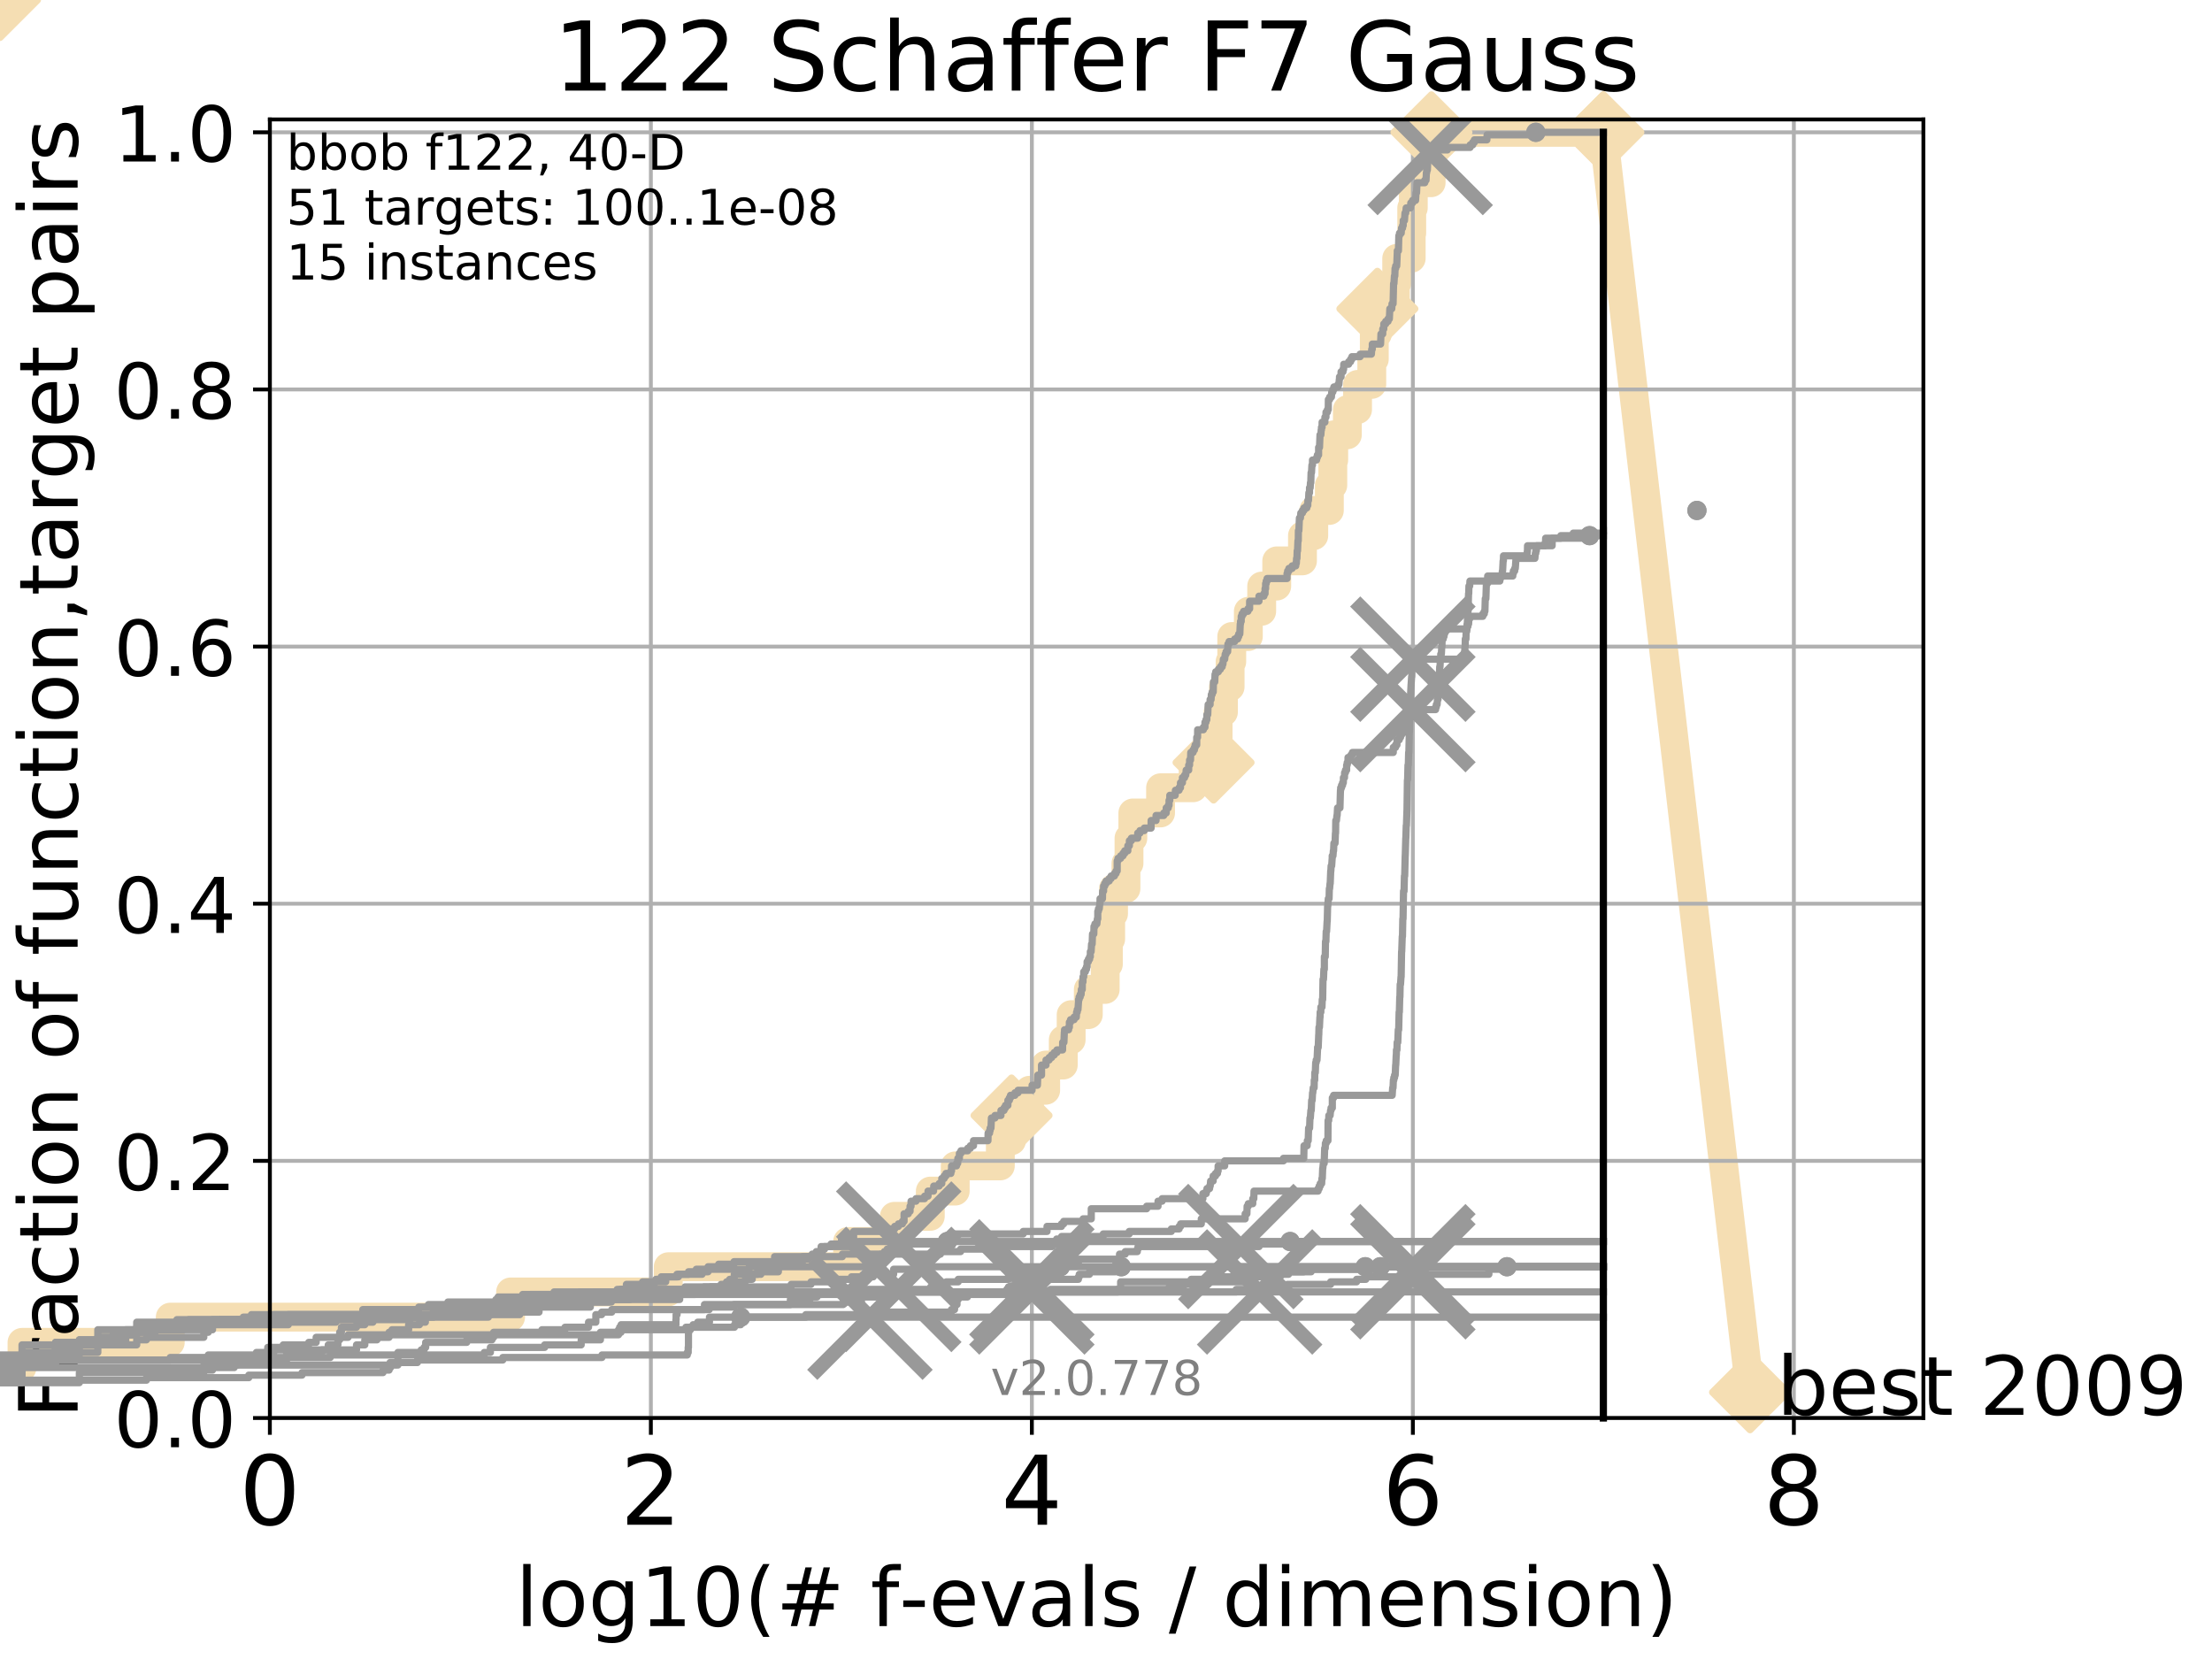 <?xml version="1.0" encoding="utf-8" standalone="no"?>
<!DOCTYPE svg PUBLIC "-//W3C//DTD SVG 1.1//EN"
  "http://www.w3.org/Graphics/SVG/1.1/DTD/svg11.dtd">
<!-- Created with matplotlib (http://matplotlib.org/) -->
<svg height="345pt" version="1.1" viewBox="0 0 460 345" width="460pt" xmlns="http://www.w3.org/2000/svg" xmlns:xlink="http://www.w3.org/1999/xlink">
 <defs>
  <style type="text/css">
*{stroke-linecap:butt;stroke-linejoin:round;}
  </style>
 </defs>
 <g id="figure_1">
  <g id="patch_1">
   <path d="M 0 345.6 
L 460.8 345.6 
L 460.8 0 
L 0 0 
z
" style="fill:#ffffff;"/>
  </g>
  <g id="axes_1">
   <g id="patch_2">
    <path d="M 56.12 294.88 
L 399.984 294.88 
L 399.984 24.84 
L 56.12 24.84 
z
" style="fill:#ffffff;"/>
   </g>
   <g id="line2d_1">
    <path d="M -1 284.395 
L 4.579 284.395 
L 4.579 279.153 
L 35.406 279.153 
L 35.406 273.91 
L 106.18 273.91 
L 106.18 268.668 
L 138.969 268.668 
L 138.969 263.425 
L 176.266 263.425 
L 176.266 258.183 
L 185.987 258.183 
L 185.987 252.94 
L 193.462 252.94 
L 193.462 247.698 
L 198.645 247.698 
L 198.645 242.455 
L 208.028 242.455 
L 208.028 237.213 
L 210.353 237.213 
L 210.353 231.97 
L 214.082 231.97 
L 214.082 226.728 
L 217.457 226.728 
L 217.457 221.485 
L 221.115 221.485 
L 221.115 216.243 
L 222.754 216.243 
L 222.754 211 
L 226.323 211 
L 226.323 205.758 
L 229.834 205.758 
L 229.834 200.515 
L 230.492 200.515 
L 230.492 195.273 
L 230.973 195.273 
L 230.973 190.03 
L 231.564 190.03 
L 231.564 184.788 
L 234.151 184.788 
L 234.151 179.546 
L 234.784 179.546 
L 234.784 174.303 
L 235.583 174.303 
L 235.583 169.061 
L 241.347 169.061 
L 241.347 163.818 
L 248.123 163.818 
L 248.123 158.576 
L 252.365 158.576 
L 252.365 153.333 
L 253.313 153.333 
L 253.313 148.091 
L 254.42 148.091 
L 254.42 142.848 
L 255.808 142.848 
L 255.808 137.606 
L 256.152 137.606 
L 256.152 132.363 
L 259.602 132.363 
L 259.602 127.121 
L 262.378 127.121 
L 262.378 121.878 
L 265.507 121.878 
L 265.507 116.636 
L 270.859 116.636 
L 270.859 111.393 
L 273.206 111.393 
L 273.206 106.151 
L 276.448 106.151 
L 276.448 100.908 
L 277.166 100.908 
L 277.166 95.666 
L 277.357 95.666 
L 277.357 90.423 
L 280.192 90.423 
L 280.192 85.181 
L 282.309 85.181 
L 282.309 79.938 
L 285.272 79.938 
L 285.272 74.696 
L 285.796 74.696 
L 285.796 69.453 
L 286.439 69.453 
L 286.439 64.211 
L 290.177 64.211 
L 290.177 58.969 
L 290.455 58.969 
L 290.455 53.726 
L 293.47 53.726 
L 293.47 48.484 
L 293.58 48.484 
L 293.58 43.241 
L 293.905 43.241 
L 293.905 37.999 
L 297.616 37.999 
L 297.616 32.756 
L 297.677 32.756 
L 297.677 27.514 
L 333.43 27.514 
" style="fill:none;stroke:#f5deb3;stroke-linecap:square;stroke-width:6;"/>
   </g>
   <g id="line2d_2">
    <path d="M 0 0 
" style="fill:none;stroke:#f5deb3;stroke-linecap:square;stroke-width:6;"/>
    <defs>
     <path d="M -0 7.778 
L 7.778 0 
L 0 -7.778 
L -7.778 -0 
z
" id="m3115d0677b" style="stroke:#f5deb3;stroke-linejoin:miter;stroke-width:1.5;"/>
    </defs>
    <g>
     <use style="fill:#f5deb3;stroke:#f5deb3;stroke-linejoin:miter;stroke-width:1.5;" x="0" xlink:href="#m3115d0677b" y="0"/>
    </g>
   </g>
   <g id="line2d_3">
    <path d="M 333.43 27.514 
L 363.934 289.533 
" style="fill:none;stroke:#f5deb3;stroke-linecap:square;stroke-width:6;"/>
    <g>
     <use style="fill:#f5deb3;stroke:#f5deb3;stroke-linejoin:miter;stroke-width:1.5;" x="333.43" xlink:href="#m3115d0677b" y="27.514"/>
     <use style="fill:#f5deb3;stroke:#f5deb3;stroke-linejoin:miter;stroke-width:1.5;" x="363.934" xlink:href="#m3115d0677b" y="289.533"/>
    </g>
   </g>
   <g id="matplotlib.axis_1">
    <g id="xtick_1">
     <g id="line2d_4">
      <path clip-path="url(#p981ceec2ad)" d="M 56.12 294.88 
L 56.12 24.84 
" style="fill:none;stroke:#b0b0b0;stroke-linecap:square;stroke-width:0.8;"/>
     </g>
     <g id="line2d_5">
      <defs>
       <path d="M 0 0 
L 0 3.5 
" id="m95f404510a" style="stroke:#000000;stroke-width:0.8;"/>
      </defs>
      <g>
       <use style="stroke:#000000;stroke-width:0.8;" x="56.12" xlink:href="#m95f404510a" y="294.88"/>
      </g>
     </g>
     <g id="text_1">
      <!-- 0 -->
      <defs>
       <path d="M 31.781 66.406 
Q 24.172 66.406 20.328 58.906 
Q 16.5 51.422 16.5 36.375 
Q 16.5 21.391 20.328 13.891 
Q 24.172 6.391 31.781 6.391 
Q 39.453 6.391 43.281 13.891 
Q 47.125 21.391 47.125 36.375 
Q 47.125 51.422 43.281 58.906 
Q 39.453 66.406 31.781 66.406 
z
M 31.781 74.219 
Q 44.047 74.219 50.516 64.516 
Q 56.984 54.828 56.984 36.375 
Q 56.984 17.969 50.516 8.266 
Q 44.047 -1.422 31.781 -1.422 
Q 19.531 -1.422 13.062 8.266 
Q 6.594 17.969 6.594 36.375 
Q 6.594 54.828 13.062 64.516 
Q 19.531 74.219 31.781 74.219 
z
" id="DejaVuSans-30"/>
      </defs>
      <g transform="translate(49.758 317.077)scale(0.2 -0.2)">
       <use xlink:href="#DejaVuSans-30"/>
      </g>
     </g>
    </g>
    <g id="xtick_2">
     <g id="line2d_6">
      <path clip-path="url(#p981ceec2ad)" d="M 135.351 294.88 
L 135.351 24.84 
" style="fill:none;stroke:#b0b0b0;stroke-linecap:square;stroke-width:0.8;"/>
     </g>
     <g id="line2d_7">
      <g>
       <use style="stroke:#000000;stroke-width:0.8;" x="135.351" xlink:href="#m95f404510a" y="294.88"/>
      </g>
     </g>
     <g id="text_2">
      <!-- 2 -->
      <defs>
       <path d="M 19.188 8.297 
L 53.609 8.297 
L 53.609 0 
L 7.328 0 
L 7.328 8.297 
Q 12.938 14.109 22.625 23.891 
Q 32.328 33.688 34.812 36.531 
Q 39.547 41.844 41.422 45.531 
Q 43.312 49.219 43.312 52.781 
Q 43.312 58.594 39.234 62.25 
Q 35.156 65.922 28.609 65.922 
Q 23.969 65.922 18.812 64.312 
Q 13.672 62.703 7.812 59.422 
L 7.812 69.391 
Q 13.766 71.781 18.938 73 
Q 24.125 74.219 28.422 74.219 
Q 39.75 74.219 46.484 68.547 
Q 53.219 62.891 53.219 53.422 
Q 53.219 48.922 51.531 44.891 
Q 49.859 40.875 45.406 35.406 
Q 44.188 33.984 37.641 27.219 
Q 31.109 20.453 19.188 8.297 
z
" id="DejaVuSans-32"/>
      </defs>
      <g transform="translate(128.989 317.077)scale(0.2 -0.2)">
       <use xlink:href="#DejaVuSans-32"/>
      </g>
     </g>
    </g>
    <g id="xtick_3">
     <g id="line2d_8">
      <path clip-path="url(#p981ceec2ad)" d="M 214.583 294.88 
L 214.583 24.84 
" style="fill:none;stroke:#b0b0b0;stroke-linecap:square;stroke-width:0.8;"/>
     </g>
     <g id="line2d_9">
      <g>
       <use style="stroke:#000000;stroke-width:0.8;" x="214.583" xlink:href="#m95f404510a" y="294.88"/>
      </g>
     </g>
     <g id="text_3">
      <!-- 4 -->
      <defs>
       <path d="M 37.797 64.312 
L 12.891 25.391 
L 37.797 25.391 
z
M 35.203 72.906 
L 47.609 72.906 
L 47.609 25.391 
L 58.016 25.391 
L 58.016 17.188 
L 47.609 17.188 
L 47.609 0 
L 37.797 0 
L 37.797 17.188 
L 4.891 17.188 
L 4.891 26.703 
z
" id="DejaVuSans-34"/>
      </defs>
      <g transform="translate(208.22 317.077)scale(0.2 -0.2)">
       <use xlink:href="#DejaVuSans-34"/>
      </g>
     </g>
    </g>
    <g id="xtick_4">
     <g id="line2d_10">
      <path clip-path="url(#p981ceec2ad)" d="M 293.814 294.88 
L 293.814 24.84 
" style="fill:none;stroke:#b0b0b0;stroke-linecap:square;stroke-width:0.8;"/>
     </g>
     <g id="line2d_11">
      <g>
       <use style="stroke:#000000;stroke-width:0.8;" x="293.814" xlink:href="#m95f404510a" y="294.88"/>
      </g>
     </g>
     <g id="text_4">
      <!-- 6 -->
      <defs>
       <path d="M 33.016 40.375 
Q 26.375 40.375 22.484 35.828 
Q 18.609 31.297 18.609 23.391 
Q 18.609 15.531 22.484 10.953 
Q 26.375 6.391 33.016 6.391 
Q 39.656 6.391 43.531 10.953 
Q 47.406 15.531 47.406 23.391 
Q 47.406 31.297 43.531 35.828 
Q 39.656 40.375 33.016 40.375 
z
M 52.594 71.297 
L 52.594 62.312 
Q 48.875 64.062 45.094 64.984 
Q 41.312 65.922 37.594 65.922 
Q 27.828 65.922 22.672 59.328 
Q 17.531 52.734 16.797 39.406 
Q 19.672 43.656 24.016 45.922 
Q 28.375 48.188 33.594 48.188 
Q 44.578 48.188 50.953 41.516 
Q 57.328 34.859 57.328 23.391 
Q 57.328 12.156 50.688 5.359 
Q 44.047 -1.422 33.016 -1.422 
Q 20.359 -1.422 13.672 8.266 
Q 6.984 17.969 6.984 36.375 
Q 6.984 53.656 15.188 63.938 
Q 23.391 74.219 37.203 74.219 
Q 40.922 74.219 44.703 73.484 
Q 48.484 72.75 52.594 71.297 
z
" id="DejaVuSans-36"/>
      </defs>
      <g transform="translate(287.452 317.077)scale(0.2 -0.2)">
       <use xlink:href="#DejaVuSans-36"/>
      </g>
     </g>
    </g>
    <g id="xtick_5">
     <g id="line2d_12">
      <path clip-path="url(#p981ceec2ad)" d="M 373.045 294.88 
L 373.045 24.84 
" style="fill:none;stroke:#b0b0b0;stroke-linecap:square;stroke-width:0.8;"/>
     </g>
     <g id="line2d_13">
      <g>
       <use style="stroke:#000000;stroke-width:0.8;" x="373.045" xlink:href="#m95f404510a" y="294.88"/>
      </g>
     </g>
     <g id="text_5">
      <!-- 8 -->
      <defs>
       <path d="M 31.781 34.625 
Q 24.75 34.625 20.719 30.859 
Q 16.703 27.094 16.703 20.516 
Q 16.703 13.922 20.719 10.156 
Q 24.75 6.391 31.781 6.391 
Q 38.812 6.391 42.859 10.172 
Q 46.922 13.969 46.922 20.516 
Q 46.922 27.094 42.891 30.859 
Q 38.875 34.625 31.781 34.625 
z
M 21.922 38.812 
Q 15.578 40.375 12.031 44.719 
Q 8.5 49.078 8.5 55.328 
Q 8.5 64.062 14.719 69.141 
Q 20.953 74.219 31.781 74.219 
Q 42.672 74.219 48.875 69.141 
Q 55.078 64.062 55.078 55.328 
Q 55.078 49.078 51.531 44.719 
Q 48 40.375 41.703 38.812 
Q 48.828 37.156 52.797 32.312 
Q 56.781 27.484 56.781 20.516 
Q 56.781 9.906 50.312 4.234 
Q 43.844 -1.422 31.781 -1.422 
Q 19.734 -1.422 13.25 4.234 
Q 6.781 9.906 6.781 20.516 
Q 6.781 27.484 10.781 32.312 
Q 14.797 37.156 21.922 38.812 
z
M 18.312 54.391 
Q 18.312 48.734 21.844 45.562 
Q 25.391 42.391 31.781 42.391 
Q 38.141 42.391 41.719 45.562 
Q 45.312 48.734 45.312 54.391 
Q 45.312 60.062 41.719 63.234 
Q 38.141 66.406 31.781 66.406 
Q 25.391 66.406 21.844 63.234 
Q 18.312 60.062 18.312 54.391 
z
" id="DejaVuSans-38"/>
      </defs>
      <g transform="translate(366.683 317.077)scale(0.2 -0.2)">
       <use xlink:href="#DejaVuSans-38"/>
      </g>
     </g>
    </g>
    <g id="text_6">
     <!-- log10(# f-evals / dimension) -->
     <defs>
      <path d="M 9.422 75.984 
L 18.406 75.984 
L 18.406 0 
L 9.422 0 
z
" id="DejaVuSans-6c"/>
      <path d="M 30.609 48.391 
Q 23.391 48.391 19.188 42.75 
Q 14.984 37.109 14.984 27.297 
Q 14.984 17.484 19.156 11.844 
Q 23.344 6.203 30.609 6.203 
Q 37.797 6.203 41.984 11.859 
Q 46.188 17.531 46.188 27.297 
Q 46.188 37.016 41.984 42.703 
Q 37.797 48.391 30.609 48.391 
z
M 30.609 56 
Q 42.328 56 49.016 48.375 
Q 55.719 40.766 55.719 27.297 
Q 55.719 13.875 49.016 6.219 
Q 42.328 -1.422 30.609 -1.422 
Q 18.844 -1.422 12.172 6.219 
Q 5.516 13.875 5.516 27.297 
Q 5.516 40.766 12.172 48.375 
Q 18.844 56 30.609 56 
z
" id="DejaVuSans-6f"/>
      <path d="M 45.406 27.984 
Q 45.406 37.75 41.375 43.109 
Q 37.359 48.484 30.078 48.484 
Q 22.859 48.484 18.828 43.109 
Q 14.797 37.75 14.797 27.984 
Q 14.797 18.266 18.828 12.891 
Q 22.859 7.516 30.078 7.516 
Q 37.359 7.516 41.375 12.891 
Q 45.406 18.266 45.406 27.984 
z
M 54.391 6.781 
Q 54.391 -7.172 48.188 -13.984 
Q 42 -20.797 29.203 -20.797 
Q 24.469 -20.797 20.266 -20.094 
Q 16.062 -19.391 12.109 -17.922 
L 12.109 -9.188 
Q 16.062 -11.328 19.922 -12.344 
Q 23.781 -13.375 27.781 -13.375 
Q 36.625 -13.375 41.016 -8.766 
Q 45.406 -4.156 45.406 5.172 
L 45.406 9.625 
Q 42.625 4.781 38.281 2.391 
Q 33.938 0 27.875 0 
Q 17.828 0 11.672 7.656 
Q 5.516 15.328 5.516 27.984 
Q 5.516 40.672 11.672 48.328 
Q 17.828 56 27.875 56 
Q 33.938 56 38.281 53.609 
Q 42.625 51.219 45.406 46.391 
L 45.406 54.688 
L 54.391 54.688 
z
" id="DejaVuSans-67"/>
      <path d="M 12.406 8.297 
L 28.516 8.297 
L 28.516 63.922 
L 10.984 60.406 
L 10.984 69.391 
L 28.422 72.906 
L 38.281 72.906 
L 38.281 8.297 
L 54.391 8.297 
L 54.391 0 
L 12.406 0 
z
" id="DejaVuSans-31"/>
      <path d="M 31 75.875 
Q 24.469 64.656 21.281 53.656 
Q 18.109 42.672 18.109 31.391 
Q 18.109 20.125 21.312 9.062 
Q 24.516 -2 31 -13.188 
L 23.188 -13.188 
Q 15.875 -1.703 12.234 9.375 
Q 8.594 20.453 8.594 31.391 
Q 8.594 42.281 12.203 53.312 
Q 15.828 64.359 23.188 75.875 
z
" id="DejaVuSans-28"/>
      <path d="M 51.125 44 
L 36.922 44 
L 32.812 27.688 
L 47.125 27.688 
z
M 43.797 71.781 
L 38.719 51.516 
L 52.984 51.516 
L 58.109 71.781 
L 65.922 71.781 
L 60.891 51.516 
L 76.125 51.516 
L 76.125 44 
L 58.984 44 
L 54.984 27.688 
L 70.516 27.688 
L 70.516 20.219 
L 53.078 20.219 
L 48 0 
L 40.188 0 
L 45.219 20.219 
L 30.906 20.219 
L 25.875 0 
L 18.016 0 
L 23.094 20.219 
L 7.719 20.219 
L 7.719 27.688 
L 24.906 27.688 
L 29 44 
L 13.281 44 
L 13.281 51.516 
L 30.906 51.516 
L 35.891 71.781 
z
" id="DejaVuSans-23"/>
      <path id="DejaVuSans-20"/>
      <path d="M 37.109 75.984 
L 37.109 68.5 
L 28.516 68.5 
Q 23.688 68.5 21.797 66.547 
Q 19.922 64.594 19.922 59.516 
L 19.922 54.688 
L 34.719 54.688 
L 34.719 47.703 
L 19.922 47.703 
L 19.922 0 
L 10.891 0 
L 10.891 47.703 
L 2.297 47.703 
L 2.297 54.688 
L 10.891 54.688 
L 10.891 58.5 
Q 10.891 67.625 15.141 71.797 
Q 19.391 75.984 28.609 75.984 
z
" id="DejaVuSans-66"/>
      <path d="M 4.891 31.391 
L 31.203 31.391 
L 31.203 23.391 
L 4.891 23.391 
z
" id="DejaVuSans-2d"/>
      <path d="M 56.203 29.594 
L 56.203 25.203 
L 14.891 25.203 
Q 15.484 15.922 20.484 11.062 
Q 25.484 6.203 34.422 6.203 
Q 39.594 6.203 44.453 7.469 
Q 49.312 8.734 54.109 11.281 
L 54.109 2.781 
Q 49.266 0.734 44.188 -0.344 
Q 39.109 -1.422 33.891 -1.422 
Q 20.797 -1.422 13.156 6.188 
Q 5.516 13.812 5.516 26.812 
Q 5.516 40.234 12.766 48.109 
Q 20.016 56 32.328 56 
Q 43.359 56 49.781 48.891 
Q 56.203 41.797 56.203 29.594 
z
M 47.219 32.234 
Q 47.125 39.594 43.094 43.984 
Q 39.062 48.391 32.422 48.391 
Q 24.906 48.391 20.391 44.141 
Q 15.875 39.891 15.188 32.172 
z
" id="DejaVuSans-65"/>
      <path d="M 2.984 54.688 
L 12.5 54.688 
L 29.594 8.797 
L 46.688 54.688 
L 56.203 54.688 
L 35.688 0 
L 23.484 0 
z
" id="DejaVuSans-76"/>
      <path d="M 34.281 27.484 
Q 23.391 27.484 19.188 25 
Q 14.984 22.516 14.984 16.5 
Q 14.984 11.719 18.141 8.906 
Q 21.297 6.109 26.703 6.109 
Q 34.188 6.109 38.703 11.406 
Q 43.219 16.703 43.219 25.484 
L 43.219 27.484 
z
M 52.203 31.203 
L 52.203 0 
L 43.219 0 
L 43.219 8.297 
Q 40.141 3.328 35.547 0.953 
Q 30.953 -1.422 24.312 -1.422 
Q 15.922 -1.422 10.953 3.297 
Q 6 8.016 6 15.922 
Q 6 25.141 12.172 29.828 
Q 18.359 34.516 30.609 34.516 
L 43.219 34.516 
L 43.219 35.406 
Q 43.219 41.609 39.141 45 
Q 35.062 48.391 27.688 48.391 
Q 23 48.391 18.547 47.266 
Q 14.109 46.141 10.016 43.891 
L 10.016 52.203 
Q 14.938 54.109 19.578 55.047 
Q 24.219 56 28.609 56 
Q 40.484 56 46.344 49.844 
Q 52.203 43.703 52.203 31.203 
z
" id="DejaVuSans-61"/>
      <path d="M 44.281 53.078 
L 44.281 44.578 
Q 40.484 46.531 36.375 47.5 
Q 32.281 48.484 27.875 48.484 
Q 21.188 48.484 17.844 46.438 
Q 14.5 44.391 14.5 40.281 
Q 14.5 37.156 16.891 35.375 
Q 19.281 33.594 26.516 31.984 
L 29.594 31.297 
Q 39.156 29.25 43.188 25.516 
Q 47.219 21.781 47.219 15.094 
Q 47.219 7.469 41.188 3.016 
Q 35.156 -1.422 24.609 -1.422 
Q 20.219 -1.422 15.453 -0.562 
Q 10.688 0.297 5.422 2 
L 5.422 11.281 
Q 10.406 8.688 15.234 7.391 
Q 20.062 6.109 24.812 6.109 
Q 31.156 6.109 34.562 8.281 
Q 37.984 10.453 37.984 14.406 
Q 37.984 18.062 35.516 20.016 
Q 33.062 21.969 24.703 23.781 
L 21.578 24.516 
Q 13.234 26.266 9.516 29.906 
Q 5.812 33.547 5.812 39.891 
Q 5.812 47.609 11.281 51.797 
Q 16.75 56 26.812 56 
Q 31.781 56 36.172 55.266 
Q 40.578 54.547 44.281 53.078 
z
" id="DejaVuSans-73"/>
      <path d="M 25.391 72.906 
L 33.688 72.906 
L 8.297 -9.281 
L 0 -9.281 
z
" id="DejaVuSans-2f"/>
      <path d="M 45.406 46.391 
L 45.406 75.984 
L 54.391 75.984 
L 54.391 0 
L 45.406 0 
L 45.406 8.203 
Q 42.578 3.328 38.25 0.953 
Q 33.938 -1.422 27.875 -1.422 
Q 17.969 -1.422 11.734 6.484 
Q 5.516 14.406 5.516 27.297 
Q 5.516 40.188 11.734 48.094 
Q 17.969 56 27.875 56 
Q 33.938 56 38.25 53.625 
Q 42.578 51.266 45.406 46.391 
z
M 14.797 27.297 
Q 14.797 17.391 18.875 11.75 
Q 22.953 6.109 30.078 6.109 
Q 37.203 6.109 41.297 11.75 
Q 45.406 17.391 45.406 27.297 
Q 45.406 37.203 41.297 42.844 
Q 37.203 48.484 30.078 48.484 
Q 22.953 48.484 18.875 42.844 
Q 14.797 37.203 14.797 27.297 
z
" id="DejaVuSans-64"/>
      <path d="M 9.422 54.688 
L 18.406 54.688 
L 18.406 0 
L 9.422 0 
z
M 9.422 75.984 
L 18.406 75.984 
L 18.406 64.594 
L 9.422 64.594 
z
" id="DejaVuSans-69"/>
      <path d="M 52 44.188 
Q 55.375 50.25 60.062 53.125 
Q 64.75 56 71.094 56 
Q 79.641 56 84.281 50.016 
Q 88.922 44.047 88.922 33.016 
L 88.922 0 
L 79.891 0 
L 79.891 32.719 
Q 79.891 40.578 77.094 44.375 
Q 74.312 48.188 68.609 48.188 
Q 61.625 48.188 57.562 43.547 
Q 53.516 38.922 53.516 30.906 
L 53.516 0 
L 44.484 0 
L 44.484 32.719 
Q 44.484 40.625 41.703 44.406 
Q 38.922 48.188 33.109 48.188 
Q 26.219 48.188 22.156 43.531 
Q 18.109 38.875 18.109 30.906 
L 18.109 0 
L 9.078 0 
L 9.078 54.688 
L 18.109 54.688 
L 18.109 46.188 
Q 21.188 51.219 25.484 53.609 
Q 29.781 56 35.688 56 
Q 41.656 56 45.828 52.969 
Q 50 49.953 52 44.188 
z
" id="DejaVuSans-6d"/>
      <path d="M 54.891 33.016 
L 54.891 0 
L 45.906 0 
L 45.906 32.719 
Q 45.906 40.484 42.875 44.328 
Q 39.844 48.188 33.797 48.188 
Q 26.516 48.188 22.312 43.547 
Q 18.109 38.922 18.109 30.906 
L 18.109 0 
L 9.078 0 
L 9.078 54.688 
L 18.109 54.688 
L 18.109 46.188 
Q 21.344 51.125 25.703 53.562 
Q 30.078 56 35.797 56 
Q 45.219 56 50.047 50.172 
Q 54.891 44.344 54.891 33.016 
z
" id="DejaVuSans-6e"/>
      <path d="M 8.016 75.875 
L 15.828 75.875 
Q 23.141 64.359 26.781 53.312 
Q 30.422 42.281 30.422 31.391 
Q 30.422 20.453 26.781 9.375 
Q 23.141 -1.703 15.828 -13.188 
L 8.016 -13.188 
Q 14.5 -2 17.703 9.062 
Q 20.906 20.125 20.906 31.391 
Q 20.906 42.672 17.703 53.656 
Q 14.5 64.656 8.016 75.875 
z
" id="DejaVuSans-29"/>
     </defs>
     <g transform="translate(107.211 338.154)scale(0.17 -0.17)">
      <use xlink:href="#DejaVuSans-6c"/>
      <use x="27.783" xlink:href="#DejaVuSans-6f"/>
      <use x="88.965" xlink:href="#DejaVuSans-67"/>
      <use x="152.441" xlink:href="#DejaVuSans-31"/>
      <use x="216.064" xlink:href="#DejaVuSans-30"/>
      <use x="279.688" xlink:href="#DejaVuSans-28"/>
      <use x="318.701" xlink:href="#DejaVuSans-23"/>
      <use x="402.49" xlink:href="#DejaVuSans-20"/>
      <use x="434.277" xlink:href="#DejaVuSans-66"/>
      <use x="469.404" xlink:href="#DejaVuSans-2d"/>
      <use x="505.488" xlink:href="#DejaVuSans-65"/>
      <use x="567.012" xlink:href="#DejaVuSans-76"/>
      <use x="626.191" xlink:href="#DejaVuSans-61"/>
      <use x="687.471" xlink:href="#DejaVuSans-6c"/>
      <use x="715.254" xlink:href="#DejaVuSans-73"/>
      <use x="767.354" xlink:href="#DejaVuSans-20"/>
      <use x="799.141" xlink:href="#DejaVuSans-2f"/>
      <use x="832.832" xlink:href="#DejaVuSans-20"/>
      <use x="864.619" xlink:href="#DejaVuSans-64"/>
      <use x="928.096" xlink:href="#DejaVuSans-69"/>
      <use x="955.879" xlink:href="#DejaVuSans-6d"/>
      <use x="1053.291" xlink:href="#DejaVuSans-65"/>
      <use x="1114.814" xlink:href="#DejaVuSans-6e"/>
      <use x="1178.193" xlink:href="#DejaVuSans-73"/>
      <use x="1230.293" xlink:href="#DejaVuSans-69"/>
      <use x="1258.076" xlink:href="#DejaVuSans-6f"/>
      <use x="1319.258" xlink:href="#DejaVuSans-6e"/>
      <use x="1382.637" xlink:href="#DejaVuSans-29"/>
     </g>
    </g>
   </g>
   <g id="matplotlib.axis_2">
    <g id="ytick_1">
     <g id="line2d_14">
      <path clip-path="url(#p981ceec2ad)" d="M 56.12 294.88 
L 399.984 294.88 
" style="fill:none;stroke:#b0b0b0;stroke-linecap:square;stroke-width:0.8;"/>
     </g>
     <g id="line2d_15">
      <defs>
       <path d="M 0 0 
L -3.5 0 
" id="m9be9d13a72" style="stroke:#000000;stroke-width:0.8;"/>
      </defs>
      <g>
       <use style="stroke:#000000;stroke-width:0.8;" x="56.12" xlink:href="#m9be9d13a72" y="294.88"/>
      </g>
     </g>
     <g id="text_7">
      <!-- 0.0 -->
      <defs>
       <path d="M 10.688 12.406 
L 21 12.406 
L 21 0 
L 10.688 0 
z
" id="DejaVuSans-2e"/>
      </defs>
      <g transform="translate(23.675 300.959)scale(0.16 -0.16)">
       <use xlink:href="#DejaVuSans-30"/>
       <use x="63.623" xlink:href="#DejaVuSans-2e"/>
       <use x="95.41" xlink:href="#DejaVuSans-30"/>
      </g>
     </g>
    </g>
    <g id="ytick_2">
     <g id="line2d_16">
      <path clip-path="url(#p981ceec2ad)" d="M 56.12 241.407 
L 399.984 241.407 
" style="fill:none;stroke:#b0b0b0;stroke-linecap:square;stroke-width:0.8;"/>
     </g>
     <g id="line2d_17">
      <g>
       <use style="stroke:#000000;stroke-width:0.8;" x="56.12" xlink:href="#m9be9d13a72" y="241.407"/>
      </g>
     </g>
     <g id="text_8">
      <!-- 0.2 -->
      <g transform="translate(23.675 247.485)scale(0.16 -0.16)">
       <use xlink:href="#DejaVuSans-30"/>
       <use x="63.623" xlink:href="#DejaVuSans-2e"/>
       <use x="95.41" xlink:href="#DejaVuSans-32"/>
      </g>
     </g>
    </g>
    <g id="ytick_3">
     <g id="line2d_18">
      <path clip-path="url(#p981ceec2ad)" d="M 56.12 187.933 
L 399.984 187.933 
" style="fill:none;stroke:#b0b0b0;stroke-linecap:square;stroke-width:0.8;"/>
     </g>
     <g id="line2d_19">
      <g>
       <use style="stroke:#000000;stroke-width:0.8;" x="56.12" xlink:href="#m9be9d13a72" y="187.933"/>
      </g>
     </g>
     <g id="text_9">
      <!-- 0.4 -->
      <g transform="translate(23.675 194.012)scale(0.16 -0.16)">
       <use xlink:href="#DejaVuSans-30"/>
       <use x="63.623" xlink:href="#DejaVuSans-2e"/>
       <use x="95.41" xlink:href="#DejaVuSans-34"/>
      </g>
     </g>
    </g>
    <g id="ytick_4">
     <g id="line2d_20">
      <path clip-path="url(#p981ceec2ad)" d="M 56.12 134.46 
L 399.984 134.46 
" style="fill:none;stroke:#b0b0b0;stroke-linecap:square;stroke-width:0.8;"/>
     </g>
     <g id="line2d_21">
      <g>
       <use style="stroke:#000000;stroke-width:0.8;" x="56.12" xlink:href="#m9be9d13a72" y="134.46"/>
      </g>
     </g>
     <g id="text_10">
      <!-- 0.6 -->
      <g transform="translate(23.675 140.539)scale(0.16 -0.16)">
       <use xlink:href="#DejaVuSans-30"/>
       <use x="63.623" xlink:href="#DejaVuSans-2e"/>
       <use x="95.41" xlink:href="#DejaVuSans-36"/>
      </g>
     </g>
    </g>
    <g id="ytick_5">
     <g id="line2d_22">
      <path clip-path="url(#p981ceec2ad)" d="M 56.12 80.987 
L 399.984 80.987 
" style="fill:none;stroke:#b0b0b0;stroke-linecap:square;stroke-width:0.8;"/>
     </g>
     <g id="line2d_23">
      <g>
       <use style="stroke:#000000;stroke-width:0.8;" x="56.12" xlink:href="#m9be9d13a72" y="80.987"/>
      </g>
     </g>
     <g id="text_11">
      <!-- 0.8 -->
      <g transform="translate(23.675 87.066)scale(0.16 -0.16)">
       <use xlink:href="#DejaVuSans-30"/>
       <use x="63.623" xlink:href="#DejaVuSans-2e"/>
       <use x="95.41" xlink:href="#DejaVuSans-38"/>
      </g>
     </g>
    </g>
    <g id="ytick_6">
     <g id="line2d_24">
      <path clip-path="url(#p981ceec2ad)" d="M 56.12 27.514 
L 399.984 27.514 
" style="fill:none;stroke:#b0b0b0;stroke-linecap:square;stroke-width:0.8;"/>
     </g>
     <g id="line2d_25">
      <g>
       <use style="stroke:#000000;stroke-width:0.8;" x="56.12" xlink:href="#m9be9d13a72" y="27.514"/>
      </g>
     </g>
     <g id="text_12">
      <!-- 1.0 -->
      <g transform="translate(23.675 33.592)scale(0.16 -0.16)">
       <use xlink:href="#DejaVuSans-31"/>
       <use x="63.623" xlink:href="#DejaVuSans-2e"/>
       <use x="95.41" xlink:href="#DejaVuSans-30"/>
      </g>
     </g>
    </g>
    <g id="text_13">
     <!-- Fraction of function,target pairs -->
     <defs>
      <path d="M 9.812 72.906 
L 51.703 72.906 
L 51.703 64.594 
L 19.672 64.594 
L 19.672 43.109 
L 48.578 43.109 
L 48.578 34.812 
L 19.672 34.812 
L 19.672 0 
L 9.812 0 
z
" id="DejaVuSans-46"/>
      <path d="M 41.109 46.297 
Q 39.594 47.172 37.812 47.578 
Q 36.031 48 33.891 48 
Q 26.266 48 22.188 43.047 
Q 18.109 38.094 18.109 28.812 
L 18.109 0 
L 9.078 0 
L 9.078 54.688 
L 18.109 54.688 
L 18.109 46.188 
Q 20.953 51.172 25.484 53.578 
Q 30.031 56 36.531 56 
Q 37.453 56 38.578 55.875 
Q 39.703 55.766 41.062 55.516 
z
" id="DejaVuSans-72"/>
      <path d="M 48.781 52.594 
L 48.781 44.188 
Q 44.969 46.297 41.141 47.344 
Q 37.312 48.391 33.406 48.391 
Q 24.656 48.391 19.812 42.844 
Q 14.984 37.312 14.984 27.297 
Q 14.984 17.281 19.812 11.734 
Q 24.656 6.203 33.406 6.203 
Q 37.312 6.203 41.141 7.25 
Q 44.969 8.297 48.781 10.406 
L 48.781 2.094 
Q 45.016 0.344 40.984 -0.531 
Q 36.969 -1.422 32.422 -1.422 
Q 20.062 -1.422 12.781 6.344 
Q 5.516 14.109 5.516 27.297 
Q 5.516 40.672 12.859 48.328 
Q 20.219 56 33.016 56 
Q 37.156 56 41.109 55.141 
Q 45.062 54.297 48.781 52.594 
z
" id="DejaVuSans-63"/>
      <path d="M 18.312 70.219 
L 18.312 54.688 
L 36.812 54.688 
L 36.812 47.703 
L 18.312 47.703 
L 18.312 18.016 
Q 18.312 11.328 20.141 9.422 
Q 21.969 7.516 27.594 7.516 
L 36.812 7.516 
L 36.812 0 
L 27.594 0 
Q 17.188 0 13.234 3.875 
Q 9.281 7.766 9.281 18.016 
L 9.281 47.703 
L 2.688 47.703 
L 2.688 54.688 
L 9.281 54.688 
L 9.281 70.219 
z
" id="DejaVuSans-74"/>
      <path d="M 8.5 21.578 
L 8.5 54.688 
L 17.484 54.688 
L 17.484 21.922 
Q 17.484 14.156 20.5 10.266 
Q 23.531 6.391 29.594 6.391 
Q 36.859 6.391 41.078 11.031 
Q 45.312 15.672 45.312 23.688 
L 45.312 54.688 
L 54.297 54.688 
L 54.297 0 
L 45.312 0 
L 45.312 8.406 
Q 42.047 3.422 37.719 1 
Q 33.406 -1.422 27.688 -1.422 
Q 18.266 -1.422 13.375 4.438 
Q 8.5 10.297 8.5 21.578 
z
M 31.109 56 
z
" id="DejaVuSans-75"/>
      <path d="M 11.719 12.406 
L 22.016 12.406 
L 22.016 4 
L 14.016 -11.625 
L 7.719 -11.625 
L 11.719 4 
z
" id="DejaVuSans-2c"/>
      <path d="M 18.109 8.203 
L 18.109 -20.797 
L 9.078 -20.797 
L 9.078 54.688 
L 18.109 54.688 
L 18.109 46.391 
Q 20.953 51.266 25.266 53.625 
Q 29.594 56 35.594 56 
Q 45.562 56 51.781 48.094 
Q 58.016 40.188 58.016 27.297 
Q 58.016 14.406 51.781 6.484 
Q 45.562 -1.422 35.594 -1.422 
Q 29.594 -1.422 25.266 0.953 
Q 20.953 3.328 18.109 8.203 
z
M 48.688 27.297 
Q 48.688 37.203 44.609 42.844 
Q 40.531 48.484 33.406 48.484 
Q 26.266 48.484 22.188 42.844 
Q 18.109 37.203 18.109 27.297 
Q 18.109 17.391 22.188 11.75 
Q 26.266 6.109 33.406 6.109 
Q 40.531 6.109 44.609 11.75 
Q 48.688 17.391 48.688 27.297 
z
" id="DejaVuSans-70"/>
     </defs>
     <g transform="translate(16.14 294.999)rotate(-90)scale(0.17 -0.17)">
      <use xlink:href="#DejaVuSans-46"/>
      <use x="57.41" xlink:href="#DejaVuSans-72"/>
      <use x="98.523" xlink:href="#DejaVuSans-61"/>
      <use x="159.803" xlink:href="#DejaVuSans-63"/>
      <use x="214.783" xlink:href="#DejaVuSans-74"/>
      <use x="253.992" xlink:href="#DejaVuSans-69"/>
      <use x="281.775" xlink:href="#DejaVuSans-6f"/>
      <use x="342.957" xlink:href="#DejaVuSans-6e"/>
      <use x="406.336" xlink:href="#DejaVuSans-20"/>
      <use x="438.123" xlink:href="#DejaVuSans-6f"/>
      <use x="499.305" xlink:href="#DejaVuSans-66"/>
      <use x="534.51" xlink:href="#DejaVuSans-20"/>
      <use x="566.297" xlink:href="#DejaVuSans-66"/>
      <use x="601.502" xlink:href="#DejaVuSans-75"/>
      <use x="664.881" xlink:href="#DejaVuSans-6e"/>
      <use x="728.26" xlink:href="#DejaVuSans-63"/>
      <use x="783.24" xlink:href="#DejaVuSans-74"/>
      <use x="822.449" xlink:href="#DejaVuSans-69"/>
      <use x="850.232" xlink:href="#DejaVuSans-6f"/>
      <use x="911.414" xlink:href="#DejaVuSans-6e"/>
      <use x="974.793" xlink:href="#DejaVuSans-2c"/>
      <use x="1006.58" xlink:href="#DejaVuSans-74"/>
      <use x="1045.789" xlink:href="#DejaVuSans-61"/>
      <use x="1107.068" xlink:href="#DejaVuSans-72"/>
      <use x="1148.166" xlink:href="#DejaVuSans-67"/>
      <use x="1211.643" xlink:href="#DejaVuSans-65"/>
      <use x="1273.166" xlink:href="#DejaVuSans-74"/>
      <use x="1312.375" xlink:href="#DejaVuSans-20"/>
      <use x="1344.162" xlink:href="#DejaVuSans-70"/>
      <use x="1407.639" xlink:href="#DejaVuSans-61"/>
      <use x="1468.918" xlink:href="#DejaVuSans-69"/>
      <use x="1496.701" xlink:href="#DejaVuSans-72"/>
      <use x="1537.814" xlink:href="#DejaVuSans-73"/>
     </g>
    </g>
   </g>
   <g id="line2d_26">
    <defs>
     <path d="M 0 1.5 
C 0.398 1.5 0.779 1.342 1.061 1.061 
C 1.342 0.779 1.5 0.398 1.5 0 
C 1.5 -0.398 1.342 -0.779 1.061 -1.061 
C 0.779 -1.342 0.398 -1.5 0 -1.5 
C -0.398 -1.5 -0.779 -1.342 -1.061 -1.061 
C -1.342 -0.779 -1.5 -0.398 -1.5 0 
C -1.5 0.398 -1.342 0.779 -1.061 1.061 
C -0.779 1.342 -0.398 1.5 0 1.5 
z
" id="m7b72a311de" style="stroke:#f5deb3;"/>
    </defs>
    <g>
     <use style="fill:#f5deb3;stroke:#f5deb3;" x="297.677" xlink:href="#m7b72a311de" y="27.514"/>
     <use style="fill:#f5deb3;stroke:#f5deb3;" x="297.677" xlink:href="#m7b72a311de" y="27.514"/>
    </g>
   </g>
   <g id="line2d_27">
    <g>
     <use style="fill:#f5deb3;stroke:#f5deb3;stroke-linejoin:miter;stroke-width:1.5;" x="210.353" xlink:href="#m3115d0677b" y="231.97"/>
     <use style="fill:#f5deb3;stroke:#f5deb3;stroke-linejoin:miter;stroke-width:1.5;" x="252.365" xlink:href="#m3115d0677b" y="158.576"/>
     <use style="fill:#f5deb3;stroke:#f5deb3;stroke-linejoin:miter;stroke-width:1.5;" x="286.439" xlink:href="#m3115d0677b" y="64.211"/>
     <use style="fill:#f5deb3;stroke:#f5deb3;stroke-linejoin:miter;stroke-width:1.5;" x="297.677" xlink:href="#m3115d0677b" y="27.514"/>
     <use style="fill:#f5deb3;stroke:#f5deb3;stroke-linejoin:miter;stroke-width:1.5;" x="333.43" xlink:href="#m3115d0677b" y="27.514"/>
    </g>
   </g>
   <g id="line2d_28">
    <defs>
     <path d="M 0 1.5 
C 0.398 1.5 0.779 1.342 1.061 1.061 
C 1.342 0.779 1.5 0.398 1.5 0 
C 1.5 -0.398 1.342 -0.779 1.061 -1.061 
C 0.779 -1.342 0.398 -1.5 0 -1.5 
C -0.398 -1.5 -0.779 -1.342 -1.061 -1.061 
C -1.342 -0.779 -1.5 -0.398 -1.5 0 
C -1.5 0.398 -1.342 0.779 -1.061 1.061 
C -0.779 1.342 -0.398 1.5 0 1.5 
z
" id="mb2fe48cd34" style="stroke:#999999;"/>
    </defs>
    <g>
     <use style="fill:#999999;stroke:#999999;" x="268.295" xlink:href="#mb2fe48cd34" y="258.183"/>
     <use style="fill:#999999;stroke:#999999;" x="268.295" xlink:href="#mb2fe48cd34" y="258.183"/>
    </g>
   </g>
   <g id="line2d_29">
    <path d="M -1 284.919 
L 4.579 284.919 
L 4.579 281.774 
L 11.555 281.774 
L 11.555 279.153 
L 16.504 279.153 
L 16.504 278.628 
L 20.343 278.628 
L 20.343 278.104 
L 26.132 278.104 
L 26.132 277.58 
L 28.43 277.58 
L 28.43 276.531 
L 38.058 276.531 
L 38.058 276.007 
L 42.382 276.007 
L 42.382 275.483 
L 44.194 275.483 
L 44.194 274.434 
L 55.684 274.434 
L 55.684 273.91 
L 56.959 273.91 
L 56.959 273.386 
L 90.497 273.386 
L 90.497 272.337 
L 99.712 272.337 
L 99.712 271.813 
L 102.188 271.813 
L 102.188 271.289 
L 106.086 271.289 
L 106.086 270.765 
L 109.63 270.765 
L 109.63 270.24 
L 109.726 270.24 
L 109.726 269.716 
L 120.63 269.716 
L 120.63 268.668 
L 128.345 268.668 
L 128.345 268.143 
L 146.435 268.143 
L 146.435 267.619 
L 164.524 267.619 
L 164.524 267.095 
L 168.65 267.095 
L 168.65 266.571 
L 172.177 266.571 
L 172.177 266.046 
L 177.077 266.046 
L 177.077 265.522 
L 181.605 265.522 
L 181.605 264.998 
L 185.836 264.998 
L 185.836 263.949 
L 190.397 263.949 
L 190.397 263.425 
L 220.621 263.425 
L 220.621 262.901 
L 223.019 262.901 
L 223.019 262.377 
L 224.321 262.377 
L 224.321 261.852 
L 232.812 261.852 
L 232.812 260.804 
L 234.003 260.804 
L 234.003 260.28 
L 236.511 260.28 
L 236.511 259.755 
L 236.659 259.755 
L 236.659 259.231 
L 261.835 259.231 
L 261.835 258.707 
L 268.295 258.707 
L 268.295 258.183 
L 333.43 258.183 
" style="fill:none;stroke:#999999;stroke-linecap:square;stroke-width:1.5;"/>
   </g>
   <g id="line2d_30"/>
   <g id="line2d_31">
    <path d="M 0 0 
" style="fill:none;stroke:#999999;stroke-linecap:square;stroke-width:1.5;"/>
   </g>
   <g id="line2d_32">
    <path clip-path="url(#p981ceec2ad)" d="M 258.037 259.231 
" style="fill:none;stroke:#999999;stroke-linecap:square;stroke-width:1.5;"/>
    <defs>
     <path d="M -12 12 
L 12 -12 
M -12 -12 
L 12 12 
" id="md6eb365b96" style="stroke:#999999;stroke-width:3;"/>
    </defs>
    <g clip-path="url(#p981ceec2ad)">
     <use style="fill:#999999;stroke:#999999;stroke-width:3;" x="258.037" xlink:href="#md6eb365b96" y="259.231"/>
    </g>
   </g>
   <g id="line2d_33">
    <g>
     <use style="fill:#999999;stroke:#999999;" x="330.564" xlink:href="#mb2fe48cd34" y="111.393"/>
     <use style="fill:#999999;stroke:#999999;" x="330.564" xlink:href="#mb2fe48cd34" y="111.393"/>
    </g>
   </g>
   <g id="line2d_34">
    <path d="M -1 287.541 
L 4.579 287.541 
L 4.579 281.25 
L 11.555 281.25 
L 11.555 279.677 
L 16.504 279.677 
L 16.504 278.628 
L 20.343 278.628 
L 20.343 276.531 
L 28.43 276.531 
L 28.43 276.007 
L 33.909 276.007 
L 33.909 275.483 
L 36.783 275.483 
L 36.783 274.434 
L 50.587 274.434 
L 50.587 273.91 
L 52.281 273.91 
L 52.281 273.386 
L 97.914 273.386 
L 97.914 272.862 
L 112.092 272.862 
L 112.092 271.813 
L 122.759 271.813 
L 122.759 270.765 
L 127.148 270.765 
L 127.148 270.24 
L 131.01 270.24 
L 131.01 269.192 
L 132.269 269.192 
L 132.269 268.668 
L 132.606 268.668 
L 132.606 267.619 
L 133.634 267.619 
L 133.634 266.571 
L 138.438 266.571 
L 138.438 265.522 
L 141.088 265.522 
L 141.088 264.998 
L 143.178 264.998 
L 143.178 264.474 
L 144.797 264.474 
L 144.797 263.949 
L 155.789 263.949 
L 155.789 263.425 
L 162.365 263.425 
L 162.365 262.377 
L 165.681 262.377 
L 165.681 261.852 
L 166.985 261.852 
L 166.985 261.328 
L 169.554 261.328 
L 169.554 260.804 
L 170.309 260.804 
L 170.309 260.28 
L 170.758 260.28 
L 170.758 259.231 
L 178.614 259.231 
L 178.614 258.183 
L 196.725 258.183 
L 196.725 257.658 
L 197.809 257.658 
L 197.809 256.61 
L 212.776 256.61 
L 212.776 256.086 
L 217.737 256.086 
L 217.737 255.037 
L 220.74 255.037 
L 220.74 254.513 
L 221.197 254.513 
L 221.197 253.989 
L 225.239 253.989 
L 225.239 253.464 
L 226.935 253.464 
L 226.935 251.367 
L 238.459 251.367 
L 238.459 250.843 
L 240.818 250.843 
L 240.818 249.795 
L 241.67 249.795 
L 241.67 249.27 
L 250.149 249.27 
L 250.149 248.222 
L 250.835 248.222 
L 250.835 247.698 
L 250.997 247.698 
L 250.997 247.173 
L 251.541 247.173 
L 251.541 246.649 
L 251.669 246.649 
L 251.756 245.601 
L 252.283 245.601 
L 252.283 244.552 
L 252.771 244.552 
L 252.771 244.028 
L 253.178 244.028 
L 253.178 243.504 
L 253.316 243.504 
L 253.316 242.455 
L 254.681 242.455 
L 254.685 241.407 
L 266.898 241.407 
L 266.898 240.882 
L 271.13 240.882 
L 271.181 238.261 
L 271.828 238.261 
L 271.866 237.213 
L 272.048 237.213 
L 272.137 234.592 
L 272.337 234.592 
L 272.415 232.495 
L 272.493 232.495 
L 272.603 230.922 
L 272.683 230.922 
L 272.768 228.825 
L 272.875 228.825 
L 272.955 227.252 
L 273.004 227.252 
L 273.091 226.204 
L 273.284 226.204 
L 273.307 224.631 
L 273.404 224.631 
L 273.416 223.058 
L 273.525 223.058 
L 273.607 220.961 
L 273.712 220.961 
L 273.712 220.437 
L 273.882 220.437 
L 273.987 218.34 
L 273.996 218.34 
L 273.996 217.816 
L 274.13 217.816 
L 274.237 215.194 
L 274.251 215.194 
L 274.294 213.622 
L 274.388 213.622 
L 274.484 211.525 
L 274.52 211.525 
L 274.536 210.476 
L 274.678 210.476 
L 274.682 209.428 
L 274.914 209.428 
L 274.971 207.855 
L 275.057 207.855 
L 275.129 203.661 
L 275.226 203.661 
L 275.313 201.564 
L 275.407 201.564 
L 275.416 198.943 
L 275.595 198.943 
L 275.643 195.797 
L 275.731 195.797 
L 275.79 193.7 
L 275.874 193.7 
L 275.982 191.603 
L 276.007 191.603 
L 276.087 188.458 
L 276.118 188.458 
L 276.227 186.885 
L 276.39 186.885 
L 276.445 184.788 
L 276.503 184.788 
L 276.589 183.739 
L 276.626 183.739 
L 276.73 181.118 
L 276.762 181.118 
L 276.816 180.07 
L 276.927 180.07 
L 277.036 178.497 
L 277.042 178.497 
L 277.042 177.973 
L 277.202 177.973 
L 277.278 176.924 
L 277.325 176.924 
L 277.394 175.352 
L 277.631 175.352 
L 277.709 173.255 
L 277.745 173.255 
L 277.781 170.633 
L 277.923 170.633 
L 278.024 169.585 
L 278.067 169.585 
L 278.154 168.012 
L 278.651 168.012 
L 278.756 164.342 
L 278.8 164.342 
L 278.8 163.818 
L 278.984 163.818 
L 278.984 163.294 
L 279.195 163.294 
L 279.195 162.77 
L 279.357 162.77 
L 279.372 161.721 
L 279.593 161.721 
L 279.615 160.673 
L 279.797 160.673 
L 279.797 160.148 
L 280.041 160.148 
L 280.041 159.1 
L 280.158 159.1 
L 280.158 158.576 
L 280.318 158.576 
L 280.33 157.527 
L 280.937 157.527 
L 280.937 157.003 
L 281.238 157.003 
L 281.238 156.479 
L 289.74 156.479 
L 289.74 155.43 
L 290.208 155.43 
L 290.208 154.906 
L 290.506 154.906 
L 290.506 153.857 
L 290.981 153.857 
L 290.981 153.333 
L 291.254 153.333 
L 291.254 152.809 
L 291.482 152.809 
L 291.482 152.285 
L 292.088 152.285 
L 292.163 150.712 
L 292.326 150.712 
L 292.326 150.188 
L 292.851 150.188 
L 292.859 148.615 
L 293.248 148.615 
L 293.248 148.091 
L 293.598 148.091 
L 293.598 147.566 
L 298.54 147.566 
L 298.54 147.042 
L 298.687 147.042 
L 298.687 146.518 
L 298.86 146.518 
L 298.927 145.469 
L 299.041 145.469 
L 299.149 143.897 
L 299.201 143.897 
L 299.31 140.751 
L 299.319 140.751 
L 299.401 138.654 
L 299.46 138.654 
L 299.561 136.557 
L 299.611 136.557 
L 299.611 136.033 
L 299.741 136.033 
L 299.824 134.46 
L 299.862 134.46 
L 299.896 132.887 
L 300.124 132.887 
L 300.124 132.363 
L 300.29 132.363 
L 300.29 131.839 
L 300.411 131.839 
L 300.411 131.315 
L 300.578 131.315 
L 300.578 130.79 
L 305.075 130.79 
L 305.075 130.266 
L 305.267 130.266 
L 305.267 129.742 
L 305.41 129.742 
L 305.461 128.693 
L 305.634 128.693 
L 305.634 128.169 
L 308.36 128.169 
L 308.36 127.645 
L 308.667 127.645 
L 308.667 127.121 
L 308.797 127.121 
L 308.873 124.499 
L 309 124.499 
L 309.104 121.354 
L 309.332 121.354 
L 309.377 119.781 
L 314.597 119.781 
L 314.597 119.257 
L 314.715 119.257 
L 314.715 118.733 
L 314.991 118.733 
L 314.991 118.209 
L 315.118 118.209 
L 315.224 116.636 
L 315.238 116.636 
L 315.238 116.112 
L 319.191 116.112 
L 319.278 115.063 
L 319.373 115.063 
L 319.373 114.539 
L 319.492 114.539 
L 319.591 113.49 
L 322.776 113.49 
L 322.801 111.918 
L 330.564 111.918 
L 330.564 111.393 
L 333.43 111.393 
L 333.43 111.393 
" style="fill:none;stroke:#999999;stroke-linecap:square;stroke-width:1.5;"/>
   </g>
   <g id="line2d_35"/>
   <g id="line2d_36">
    <path d="M 0 0 
" style="fill:none;stroke:#999999;stroke-linecap:square;stroke-width:1.5;"/>
   </g>
   <g id="line2d_37">
    <path clip-path="url(#p981ceec2ad)" d="M 293.818 147.566 
" style="fill:none;stroke:#999999;stroke-linecap:square;stroke-width:1.5;"/>
    <g clip-path="url(#p981ceec2ad)">
     <use style="fill:#999999;stroke:#999999;stroke-width:3;" x="293.818" xlink:href="#md6eb365b96" y="147.566"/>
    </g>
   </g>
   <g id="line2d_38">
    <g>
     <use style="fill:#999999;stroke:#999999;" x="197.005" xlink:href="#mb2fe48cd34" y="258.183"/>
     <use style="fill:#999999;stroke:#999999;" x="197.005" xlink:href="#mb2fe48cd34" y="258.183"/>
    </g>
   </g>
   <g id="line2d_39">
    <path d="M -1 282.298 
L 4.579 282.298 
L 4.579 281.25 
L 11.555 281.25 
L 11.555 279.677 
L 20.343 279.677 
L 20.343 278.104 
L 23.48 278.104 
L 23.48 277.58 
L 28.43 277.58 
L 28.43 277.056 
L 30.456 277.056 
L 30.456 276.531 
L 38.058 276.531 
L 38.058 276.007 
L 39.245 276.007 
L 39.245 274.959 
L 49.358 274.959 
L 49.358 274.434 
L 60.3 274.434 
L 60.3 273.91 
L 75.446 273.91 
L 75.446 272.337 
L 87.09 272.337 
L 87.09 271.813 
L 89.1 271.813 
L 89.1 271.289 
L 93.141 271.289 
L 93.141 270.765 
L 113.046 270.765 
L 113.046 270.24 
L 124.363 270.24 
L 124.363 269.716 
L 130.188 269.716 
L 130.188 269.192 
L 144.521 269.192 
L 144.521 268.668 
L 147.829 268.668 
L 147.829 267.619 
L 151.095 267.619 
L 151.095 266.571 
L 154.972 266.571 
L 154.972 266.046 
L 156.429 266.046 
L 156.429 264.998 
L 158.232 264.998 
L 158.232 264.474 
L 161.866 264.474 
L 161.866 263.425 
L 179.993 263.425 
L 179.993 262.901 
L 183.053 262.901 
L 183.053 262.377 
L 183.142 262.377 
L 183.142 260.804 
L 183.913 260.804 
L 183.913 260.28 
L 184.5 260.28 
L 184.5 259.755 
L 185.3 259.755 
L 185.3 259.231 
L 186.458 259.231 
L 186.458 258.707 
L 197.005 258.707 
L 197.005 258.183 
L 333.43 258.183 
" style="fill:none;stroke:#999999;stroke-linecap:square;stroke-width:1.5;"/>
   </g>
   <g id="line2d_40"/>
   <g id="line2d_41">
    <path d="M 0 0 
" style="fill:none;stroke:#999999;stroke-linecap:square;stroke-width:1.5;"/>
   </g>
   <g id="line2d_42">
    <path clip-path="url(#p981ceec2ad)" d="M 186.893 258.707 
" style="fill:none;stroke:#999999;stroke-linecap:square;stroke-width:1.5;"/>
    <g clip-path="url(#p981ceec2ad)">
     <use style="fill:#999999;stroke:#999999;stroke-width:3;" x="186.893" xlink:href="#md6eb365b96" y="258.707"/>
    </g>
   </g>
   <g id="line2d_43">
    <g>
     <use style="fill:#999999;stroke:#999999;" x="154.036" xlink:href="#mb2fe48cd34" y="273.91"/>
     <use style="fill:#999999;stroke:#999999;" x="154.036" xlink:href="#mb2fe48cd34" y="273.91"/>
    </g>
   </g>
   <g id="line2d_44">
    <path d="M -1 282.822 
L 56.959 282.822 
L 56.959 282.298 
L 68.679 282.298 
L 68.679 281.774 
L 100.707 281.774 
L 100.707 281.25 
L 101.979 281.25 
L 101.979 280.201 
L 113.265 280.201 
L 113.265 279.677 
L 120.861 279.677 
L 120.861 278.628 
L 124.861 278.628 
L 124.861 277.056 
L 129.147 277.056 
L 129.147 276.531 
L 142.64 276.531 
L 142.64 276.007 
L 152.739 276.007 
L 152.739 275.483 
L 154.036 275.483 
L 154.036 273.91 
L 333.43 273.91 
" style="fill:none;stroke:#999999;stroke-linecap:square;stroke-width:1.5;"/>
   </g>
   <g id="line2d_45"/>
   <g id="line2d_46">
    <path d="M 0 0 
" style="fill:none;stroke:#999999;stroke-linecap:square;stroke-width:1.5;"/>
   </g>
   <g id="line2d_47">
    <path clip-path="url(#p981ceec2ad)" d="M 180.908 273.91 
" style="fill:none;stroke:#999999;stroke-linecap:square;stroke-width:1.5;"/>
    <g clip-path="url(#p981ceec2ad)">
     <use style="fill:#999999;stroke:#999999;stroke-width:3;" x="180.908" xlink:href="#md6eb365b96" y="273.91"/>
    </g>
   </g>
   <g id="line2d_48">
    <g>
     <use style="fill:#999999;stroke:#999999;" x="319.39" xlink:href="#mb2fe48cd34" y="27.514"/>
     <use style="fill:#999999;stroke:#999999;" x="319.39" xlink:href="#mb2fe48cd34" y="27.514"/>
    </g>
   </g>
   <g id="line2d_49">
    <path d="M -1 282.822 
L 43.312 282.822 
L 43.312 281.774 
L 53.324 281.774 
L 53.324 281.25 
L 56.959 281.25 
L 56.959 280.725 
L 68.259 280.725 
L 68.259 279.677 
L 70.262 279.677 
L 70.262 278.628 
L 70.636 278.628 
L 70.636 277.056 
L 71.002 277.056 
L 71.002 276.007 
L 74.139 276.007 
L 74.139 275.483 
L 75.861 275.483 
L 75.861 274.959 
L 77.55 274.959 
L 77.55 273.91 
L 87.649 273.91 
L 87.649 273.386 
L 91.071 273.386 
L 91.071 272.862 
L 91.406 272.862 
L 91.406 271.813 
L 101.829 271.813 
L 101.829 271.289 
L 103.136 271.289 
L 103.136 270.24 
L 103.578 270.24 
L 103.578 269.716 
L 108.684 269.716 
L 108.684 269.192 
L 115.215 269.192 
L 115.215 268.668 
L 129.141 268.668 
L 129.141 268.143 
L 142.462 268.143 
L 142.462 267.619 
L 149.943 267.619 
L 149.943 267.095 
L 151.744 267.095 
L 151.744 266.046 
L 152.695 266.046 
L 152.695 264.998 
L 157.571 264.998 
L 157.571 263.949 
L 161.38 263.949 
L 161.38 262.901 
L 165.421 262.901 
L 165.421 262.377 
L 166.905 262.377 
L 166.905 261.852 
L 168.081 261.852 
L 168.081 261.328 
L 168.892 261.328 
L 168.892 260.804 
L 169.755 260.804 
L 169.755 260.28 
L 171.039 260.28 
L 171.039 259.755 
L 171.478 259.755 
L 171.478 259.231 
L 172.815 259.231 
L 172.815 258.707 
L 174.995 258.707 
L 174.995 257.658 
L 175.868 257.658 
L 175.868 257.134 
L 177.514 257.134 
L 177.514 256.086 
L 184.257 256.086 
L 184.257 255.561 
L 186.063 255.561 
L 186.063 255.037 
L 186.828 255.037 
L 186.828 254.513 
L 187.657 254.513 
L 187.657 253.989 
L 188.007 253.989 
L 188.007 252.416 
L 188.881 252.416 
L 188.881 251.892 
L 189.254 251.892 
L 189.254 250.843 
L 189.458 250.843 
L 189.458 249.795 
L 190.486 249.795 
L 190.486 249.27 
L 192.277 249.27 
L 192.277 248.746 
L 192.987 248.746 
L 192.987 247.698 
L 194.136 247.698 
L 194.18 246.649 
L 195.306 246.649 
L 195.306 246.125 
L 195.851 246.125 
L 195.851 245.076 
L 196.346 245.076 
L 196.346 244.552 
L 196.715 244.552 
L 196.715 244.028 
L 197.733 244.028 
L 197.733 243.504 
L 197.885 243.504 
L 197.885 242.455 
L 198.915 242.455 
L 198.915 241.931 
L 199.156 241.931 
L 199.198 240.882 
L 199.513 240.882 
L 199.513 239.834 
L 199.839 239.834 
L 199.839 239.31 
L 201.25 239.31 
L 201.25 238.785 
L 201.801 238.785 
L 201.801 238.261 
L 202.446 238.261 
L 202.446 237.213 
L 205.452 237.213 
L 205.485 235.64 
L 205.787 235.64 
L 205.787 235.116 
L 205.906 235.116 
L 205.906 234.592 
L 206.081 234.592 
L 206.174 232.495 
L 206.914 232.495 
L 206.914 231.97 
L 208.156 231.97 
L 208.156 230.922 
L 208.79 230.922 
L 208.79 230.398 
L 209.091 230.398 
L 209.091 229.873 
L 209.596 229.873 
L 209.596 228.825 
L 209.906 228.825 
L 209.906 228.301 
L 210.138 228.301 
L 210.138 227.776 
L 211.063 227.776 
L 211.063 227.252 
L 211.706 227.252 
L 211.706 226.728 
L 214.623 226.728 
L 214.63 225.679 
L 215.738 225.679 
L 215.821 223.582 
L 216.593 223.582 
L 216.593 221.485 
L 217.526 221.485 
L 217.526 220.437 
L 218.177 220.437 
L 218.177 219.913 
L 218.701 219.913 
L 218.701 219.388 
L 219.244 219.388 
L 219.244 218.864 
L 219.798 218.864 
L 219.798 218.34 
L 220.97 218.34 
L 220.986 216.767 
L 221.249 216.767 
L 221.336 214.67 
L 221.375 214.67 
L 221.375 214.146 
L 222.223 214.146 
L 222.223 213.622 
L 222.383 213.622 
L 222.383 212.573 
L 222.628 212.573 
L 222.628 212.049 
L 223.355 212.049 
L 223.355 211.525 
L 223.822 211.525 
L 223.886 210.476 
L 224.02 210.476 
L 224.02 209.952 
L 224.171 209.952 
L 224.28 208.379 
L 224.288 208.379 
L 224.288 207.855 
L 224.41 207.855 
L 224.41 207.331 
L 224.631 207.331 
L 224.631 206.806 
L 224.825 206.806 
L 224.877 205.758 
L 225.065 205.758 
L 225.075 204.185 
L 225.218 204.185 
L 225.218 203.137 
L 225.367 203.137 
L 225.37 202.088 
L 225.709 202.088 
L 225.709 201.564 
L 225.939 201.564 
L 225.939 201.04 
L 226.07 201.04 
L 226.07 199.991 
L 226.333 199.991 
L 226.333 199.467 
L 226.594 199.467 
L 226.594 198.943 
L 226.743 198.943 
L 226.743 197.894 
L 226.908 197.894 
L 226.995 196.321 
L 227.12 196.321 
L 227.196 194.224 
L 227.464 194.224 
L 227.5 192.652 
L 227.699 192.652 
L 227.699 192.127 
L 228.102 192.127 
L 228.201 191.079 
L 228.291 191.079 
L 228.291 189.506 
L 228.426 189.506 
L 228.426 188.982 
L 228.602 188.982 
L 228.696 187.933 
L 228.749 187.933 
L 228.757 186.885 
L 229.263 186.885 
L 229.295 185.312 
L 229.498 185.312 
L 229.498 184.264 
L 229.732 184.264 
L 229.732 183.739 
L 230.017 183.739 
L 230.017 183.215 
L 230.665 183.215 
L 230.665 182.691 
L 231.067 182.691 
L 231.067 182.167 
L 231.75 182.167 
L 231.75 181.642 
L 232.085 181.642 
L 232.085 181.118 
L 232.327 181.118 
L 232.327 179.021 
L 232.498 179.021 
L 232.498 178.497 
L 233.041 178.497 
L 233.041 177.973 
L 233.536 177.973 
L 233.536 177.449 
L 233.898 177.449 
L 233.898 176.924 
L 234.541 176.924 
L 234.541 175.876 
L 234.862 175.876 
L 234.862 174.827 
L 235.278 174.827 
L 235.278 174.303 
L 236.594 174.303 
L 236.594 173.255 
L 237.063 173.255 
L 237.063 172.73 
L 237.96 172.73 
L 237.96 172.206 
L 239.382 172.206 
L 239.382 170.633 
L 240.408 170.633 
L 240.408 169.585 
L 242.014 169.585 
L 242.014 169.061 
L 242.522 169.061 
L 242.522 168.012 
L 242.944 168.012 
L 242.944 167.488 
L 243.112 167.488 
L 243.112 166.439 
L 243.268 166.439 
L 243.268 165.391 
L 244.389 165.391 
L 244.437 164.342 
L 245.19 164.342 
L 245.19 163.818 
L 245.488 163.818 
L 245.488 162.77 
L 245.895 162.77 
L 245.895 161.721 
L 246.339 161.721 
L 246.339 161.197 
L 246.58 161.197 
L 246.675 160.148 
L 247.197 160.148 
L 247.197 159.1 
L 247.382 159.1 
L 247.382 158.051 
L 247.577 158.051 
L 247.627 156.479 
L 248.1 156.479 
L 248.1 155.954 
L 248.383 155.954 
L 248.383 155.43 
L 248.535 155.43 
L 248.535 154.906 
L 248.864 154.906 
L 248.868 153.333 
L 249.043 153.333 
L 249.059 151.76 
L 250.246 151.76 
L 250.246 151.236 
L 250.58 151.236 
L 250.58 150.188 
L 250.789 150.188 
L 250.789 149.663 
L 250.972 149.663 
L 250.972 148.615 
L 251.16 148.615 
L 251.244 146.518 
L 251.648 146.518 
L 251.648 145.469 
L 251.853 145.469 
L 251.91 144.421 
L 252.077 144.421 
L 252.077 143.897 
L 252.297 143.897 
L 252.345 141.8 
L 252.618 141.8 
L 252.675 140.227 
L 252.818 140.227 
L 252.818 139.703 
L 253.371 139.703 
L 253.371 139.178 
L 253.792 139.178 
L 253.792 138.654 
L 254.161 138.654 
L 254.161 138.13 
L 254.317 138.13 
L 254.407 137.081 
L 254.684 137.081 
L 254.788 136.033 
L 254.967 136.033 
L 254.967 135.509 
L 255.299 135.509 
L 255.356 133.936 
L 255.597 133.936 
L 255.597 133.412 
L 256.761 133.412 
L 256.761 132.887 
L 257.38 132.887 
L 257.38 132.363 
L 257.601 132.363 
L 257.601 131.839 
L 257.828 131.839 
L 257.921 129.742 
L 257.973 129.742 
L 257.973 129.218 
L 258.121 129.218 
L 258.121 128.169 
L 258.299 128.169 
L 258.299 127.645 
L 258.623 127.645 
L 258.623 127.121 
L 259.516 127.121 
L 259.516 126.596 
L 259.868 126.596 
L 259.868 125.024 
L 261.81 125.024 
L 261.81 123.975 
L 262.833 123.975 
L 262.833 123.451 
L 263.077 123.451 
L 263.077 122.403 
L 263.193 122.403 
L 263.193 121.354 
L 263.315 121.354 
L 263.315 120.83 
L 263.501 120.83 
L 263.501 120.306 
L 267.649 120.306 
L 267.649 119.257 
L 267.774 119.257 
L 267.774 118.733 
L 268.037 118.733 
L 268.037 118.209 
L 268.707 118.209 
L 268.707 117.684 
L 269.454 117.684 
L 269.454 117.16 
L 269.579 117.16 
L 269.634 116.112 
L 269.709 116.112 
L 269.756 114.539 
L 269.834 114.539 
L 269.914 112.442 
L 269.987 112.442 
L 270.01 110.345 
L 270.115 110.345 
L 270.223 107.724 
L 270.43 107.724 
L 270.514 106.675 
L 270.854 106.675 
L 270.854 106.151 
L 271.177 106.151 
L 271.177 105.627 
L 271.759 105.627 
L 271.759 105.102 
L 271.966 105.102 
L 271.984 104.054 
L 272.113 104.054 
L 272.187 102.481 
L 272.321 102.481 
L 272.321 101.433 
L 272.461 101.433 
L 272.516 100.384 
L 272.584 100.384 
L 272.649 98.287 
L 272.734 98.287 
L 272.822 96.714 
L 272.939 96.714 
L 272.939 95.666 
L 273.79 95.666 
L 273.79 95.142 
L 273.955 95.142 
L 273.955 94.617 
L 274.213 94.617 
L 274.213 93.045 
L 274.399 93.045 
L 274.506 90.423 
L 274.686 90.423 
L 274.754 89.375 
L 274.806 89.375 
L 274.806 88.851 
L 274.936 88.851 
L 274.939 87.802 
L 275.523 87.802 
L 275.523 86.754 
L 275.743 86.754 
L 275.752 85.705 
L 276.047 85.705 
L 276.047 85.181 
L 276.216 85.181 
L 276.241 83.084 
L 276.516 83.084 
L 276.516 82.56 
L 276.878 82.56 
L 276.941 81.511 
L 277.175 81.511 
L 277.175 80.987 
L 277.389 80.987 
L 277.389 80.463 
L 278.242 80.463 
L 278.242 79.938 
L 278.436 79.938 
L 278.521 78.89 
L 278.559 78.89 
L 278.559 78.366 
L 278.883 78.366 
L 278.883 77.317 
L 279.279 77.317 
L 279.279 76.793 
L 279.412 76.793 
L 279.441 75.744 
L 280.457 75.744 
L 280.457 75.22 
L 280.867 75.22 
L 280.867 74.696 
L 281.142 74.696 
L 281.142 74.172 
L 282.846 74.172 
L 282.846 73.647 
L 285.189 73.647 
L 285.266 72.599 
L 285.379 72.599 
L 285.379 71.55 
L 287.101 71.55 
L 287.18 69.453 
L 287.548 69.453 
L 287.552 68.405 
L 287.766 68.405 
L 287.766 67.356 
L 288.165 67.356 
L 288.165 66.832 
L 288.65 66.832 
L 288.65 66.308 
L 288.925 66.308 
L 289.026 64.211 
L 289.427 64.211 
L 289.483 63.163 
L 289.7 63.163 
L 289.805 58.969 
L 289.88 58.969 
L 289.977 57.396 
L 290.062 57.396 
L 290.111 55.823 
L 290.241 55.823 
L 290.241 55.299 
L 290.458 55.299 
L 290.567 52.678 
L 290.573 52.678 
L 290.573 52.153 
L 290.814 52.153 
L 290.897 49.008 
L 291.035 49.008 
L 291.035 48.484 
L 291.39 48.484 
L 291.455 47.435 
L 291.666 47.435 
L 291.666 46.911 
L 291.805 46.911 
L 291.805 45.862 
L 292.069 45.862 
L 292.178 44.29 
L 292.333 44.29 
L 292.427 43.241 
L 293.306 43.241 
L 293.387 42.193 
L 293.757 42.193 
L 293.757 41.668 
L 294.377 41.668 
L 294.475 40.096 
L 294.582 40.096 
L 294.677 37.999 
L 296.284 37.999 
L 296.284 37.474 
L 296.556 37.474 
L 296.624 35.902 
L 296.687 35.902 
L 296.687 35.377 
L 296.828 35.377 
L 296.925 33.28 
L 297.17 33.28 
L 297.17 32.756 
L 297.342 32.756 
L 297.38 31.708 
L 298.556 31.708 
L 298.556 31.183 
L 300.99 31.183 
L 300.99 30.659 
L 305.722 30.659 
L 305.722 30.135 
L 306.257 30.135 
L 306.257 29.611 
L 306.603 29.611 
L 306.603 29.086 
L 309.204 29.086 
L 309.255 28.038 
L 319.39 28.038 
L 319.39 27.514 
L 333.43 27.514 
L 333.43 27.514 
" style="fill:none;stroke:#999999;stroke-linecap:square;stroke-width:1.5;"/>
   </g>
   <g id="line2d_50"/>
   <g id="line2d_51">
    <path d="M 0 0 
" style="fill:none;stroke:#999999;stroke-linecap:square;stroke-width:1.5;"/>
   </g>
   <g id="line2d_52">
    <path clip-path="url(#p981ceec2ad)" d="M 297.415 31.708 
" style="fill:none;stroke:#999999;stroke-linecap:square;stroke-width:1.5;"/>
    <g clip-path="url(#p981ceec2ad)">
     <use style="fill:#999999;stroke:#999999;stroke-width:3;" x="297.415" xlink:href="#md6eb365b96" y="31.708"/>
    </g>
   </g>
   <g id="line2d_53">
    <g>
     <use style="fill:#999999;stroke:#999999;" x="283.915" xlink:href="#mb2fe48cd34" y="263.425"/>
     <use style="fill:#999999;stroke:#999999;" x="283.915" xlink:href="#mb2fe48cd34" y="263.425"/>
    </g>
   </g>
   <g id="line2d_54">
    <path d="M -1 282.822 
L 35.406 282.822 
L 35.406 282.298 
L 55.238 282.298 
L 55.238 281.25 
L 55.684 281.25 
L 55.684 280.201 
L 58.895 280.201 
L 58.895 279.677 
L 64.206 279.677 
L 64.206 279.153 
L 65.748 279.153 
L 65.748 278.104 
L 72.393 278.104 
L 72.393 277.58 
L 128.621 277.58 
L 128.621 276.531 
L 128.867 276.531 
L 128.867 276.007 
L 129.166 276.007 
L 129.166 275.483 
L 140.562 275.483 
L 140.562 274.434 
L 140.6 274.434 
L 140.6 273.386 
L 140.799 273.386 
L 140.799 272.337 
L 147.484 272.337 
L 147.484 271.813 
L 152.651 271.813 
L 152.651 271.289 
L 164.362 271.289 
L 164.362 270.24 
L 168.456 270.24 
L 168.456 269.716 
L 169.913 269.716 
L 169.913 269.192 
L 180.264 269.192 
L 180.264 268.668 
L 218.43 268.668 
L 218.43 268.143 
L 243.114 268.143 
L 243.114 267.619 
L 246.114 267.619 
L 246.114 267.095 
L 248.667 267.095 
L 248.667 266.571 
L 259.041 266.571 
L 259.041 266.046 
L 260.293 266.046 
L 260.293 265.522 
L 264.549 265.522 
L 264.549 264.998 
L 267.959 264.998 
L 267.959 264.474 
L 272.665 264.474 
L 272.665 263.949 
L 283.915 263.949 
L 283.915 263.425 
L 333.43 263.425 
" style="fill:none;stroke:#999999;stroke-linecap:square;stroke-width:1.5;"/>
   </g>
   <g id="line2d_55"/>
   <g id="line2d_56">
    <path d="M 0 0 
" style="fill:none;stroke:#999999;stroke-linecap:square;stroke-width:1.5;"/>
   </g>
   <g id="line2d_57">
    <path clip-path="url(#p981ceec2ad)" d="M 214.583 268.668 
" style="fill:none;stroke:#999999;stroke-linecap:square;stroke-width:1.5;"/>
    <g clip-path="url(#p981ceec2ad)">
     <use style="fill:#999999;stroke:#999999;stroke-width:3;" x="214.583" xlink:href="#md6eb365b96" y="268.668"/>
    </g>
   </g>
   <g id="line2d_58">
    <g>
     <use style="fill:#999999;stroke:#999999;" x="210.594" xlink:href="#mb2fe48cd34" y="268.668"/>
     <use style="fill:#999999;stroke:#999999;" x="210.594" xlink:href="#mb2fe48cd34" y="268.668"/>
    </g>
   </g>
   <g id="line2d_59">
    <path d="M -1 287.541 
L 16.504 287.541 
L 16.504 285.444 
L 42.382 285.444 
L 42.382 284.919 
L 44.194 284.919 
L 44.194 284.395 
L 48.708 284.395 
L 48.708 283.871 
L 81.115 283.871 
L 81.115 283.347 
L 86.803 283.347 
L 86.803 282.822 
L 104.559 282.822 
L 104.559 282.298 
L 125.183 282.298 
L 125.183 281.774 
L 142.925 281.774 
L 142.925 281.25 
L 143.115 281.25 
L 143.115 280.201 
L 143.172 280.201 
L 143.172 277.056 
L 143.248 277.056 
L 143.248 276.531 
L 143.585 276.531 
L 143.585 276.007 
L 144.131 276.007 
L 144.131 275.483 
L 145.09 275.483 
L 145.09 274.959 
L 147.535 274.959 
L 147.535 273.91 
L 167.572 273.91 
L 167.572 273.386 
L 184.28 273.386 
L 184.28 272.862 
L 197.847 272.862 
L 197.847 272.337 
L 198.504 272.337 
L 198.504 271.813 
L 198.579 271.813 
L 198.579 271.289 
L 199.014 271.289 
L 199.014 270.24 
L 199.28 270.24 
L 199.28 269.716 
L 201.185 269.716 
L 201.185 269.192 
L 210.594 269.192 
L 210.594 268.668 
L 333.43 268.668 
" style="fill:none;stroke:#999999;stroke-linecap:square;stroke-width:1.5;"/>
   </g>
   <g id="line2d_60"/>
   <g id="line2d_61">
    <path d="M 0 0 
" style="fill:none;stroke:#999999;stroke-linecap:square;stroke-width:1.5;"/>
   </g>
   <g id="line2d_62">
    <path clip-path="url(#p981ceec2ad)" d="M 261.95 268.668 
" style="fill:none;stroke:#999999;stroke-linecap:square;stroke-width:1.5;"/>
    <g clip-path="url(#p981ceec2ad)">
     <use style="fill:#999999;stroke:#999999;stroke-width:3;" x="261.95" xlink:href="#md6eb365b96" y="268.668"/>
    </g>
   </g>
   <g id="line2d_63">
    <g>
     <use style="fill:#999999;stroke:#999999;" x="220.505" xlink:href="#mb2fe48cd34" y="263.425"/>
     <use style="fill:#999999;stroke:#999999;" x="220.505" xlink:href="#mb2fe48cd34" y="263.425"/>
    </g>
   </g>
   <g id="line2d_64">
    <path d="M -1 281.774 
L 4.579 281.774 
L 4.579 279.677 
L 11.555 279.677 
L 11.555 279.153 
L 26.132 279.153 
L 26.132 276.531 
L 28.43 276.531 
L 28.43 274.959 
L 39.245 274.959 
L 39.245 274.434 
L 85.293 274.434 
L 85.293 273.91 
L 101.555 273.91 
L 101.555 273.386 
L 102.039 273.386 
L 102.039 272.862 
L 103.024 272.862 
L 103.024 272.337 
L 104.168 272.337 
L 104.168 271.813 
L 112.372 271.813 
L 112.372 271.289 
L 112.405 271.289 
L 112.405 270.765 
L 116.014 270.765 
L 116.014 270.24 
L 119.162 270.24 
L 119.162 269.716 
L 122.01 269.716 
L 122.01 269.192 
L 123.52 269.192 
L 123.52 268.668 
L 173.926 268.668 
L 173.926 268.143 
L 193.534 268.143 
L 193.534 267.619 
L 196.776 267.619 
L 196.776 266.571 
L 199.261 266.571 
L 199.261 266.046 
L 209.757 266.046 
L 209.757 264.998 
L 213.8 264.998 
L 213.8 264.474 
L 216.791 264.474 
L 216.791 263.949 
L 220.505 263.949 
L 220.505 263.425 
L 333.43 263.425 
" style="fill:none;stroke:#999999;stroke-linecap:square;stroke-width:1.5;"/>
   </g>
   <g id="line2d_65"/>
   <g id="line2d_66">
    <path d="M 0 0 
" style="fill:none;stroke:#999999;stroke-linecap:square;stroke-width:1.5;"/>
   </g>
   <g id="line2d_67">
    <path clip-path="url(#p981ceec2ad)" d="M 186.901 268.143 
" style="fill:none;stroke:#999999;stroke-linecap:square;stroke-width:1.5;"/>
    <g clip-path="url(#p981ceec2ad)">
     <use style="fill:#999999;stroke:#999999;stroke-width:3;" x="186.901" xlink:href="#md6eb365b96" y="268.143"/>
    </g>
   </g>
   <g id="line2d_68">
    <g>
     <use style="fill:#999999;stroke:#999999;" x="233.182" xlink:href="#mb2fe48cd34" y="263.425"/>
     <use style="fill:#999999;stroke:#999999;" x="233.182" xlink:href="#mb2fe48cd34" y="263.425"/>
    </g>
   </g>
   <g id="line2d_69">
    <path d="M -1 284.395 
L 42.382 284.395 
L 42.382 283.871 
L 49.358 283.871 
L 49.358 282.822 
L 59.612 282.822 
L 59.612 281.25 
L 66.935 281.25 
L 66.935 280.725 
L 74.139 280.725 
L 74.139 279.677 
L 75.861 279.677 
L 75.861 278.628 
L 78.396 278.628 
L 78.396 278.104 
L 80.913 278.104 
L 80.913 277.056 
L 81.513 277.056 
L 81.513 276.531 
L 84.974 276.531 
L 84.974 275.483 
L 87.231 275.483 
L 87.231 274.959 
L 88.456 274.959 
L 88.456 273.91 
L 90.143 273.91 
L 90.143 273.386 
L 92.426 273.386 
L 92.426 272.337 
L 100.283 272.337 
L 100.283 271.813 
L 105.413 271.813 
L 105.413 271.289 
L 109.398 271.289 
L 109.398 270.765 
L 126.606 270.765 
L 126.606 270.24 
L 141.342 270.24 
L 141.342 269.192 
L 170.876 269.192 
L 170.876 268.668 
L 209.4 268.668 
L 209.4 268.143 
L 209.734 268.143 
L 209.734 267.619 
L 213.298 267.619 
L 213.298 267.095 
L 213.66 267.095 
L 213.66 266.571 
L 214.683 266.571 
L 214.683 266.046 
L 224.254 266.046 
L 224.254 265.522 
L 224.438 265.522 
L 224.438 264.998 
L 226.558 264.998 
L 226.558 264.474 
L 232.015 264.474 
L 232.015 263.949 
L 233.182 263.949 
L 233.182 263.425 
L 333.43 263.425 
" style="fill:none;stroke:#999999;stroke-linecap:square;stroke-width:1.5;"/>
   </g>
   <g id="line2d_70"/>
   <g id="line2d_71">
    <path d="M 0 0 
" style="fill:none;stroke:#999999;stroke-linecap:square;stroke-width:1.5;"/>
   </g>
   <g id="line2d_72">
    <path clip-path="url(#p981ceec2ad)" d="M 214.583 266.571 
" style="fill:none;stroke:#999999;stroke-linecap:square;stroke-width:1.5;"/>
    <g clip-path="url(#p981ceec2ad)">
     <use style="fill:#999999;stroke:#999999;stroke-width:3;" x="214.583" xlink:href="#md6eb365b96" y="266.571"/>
    </g>
   </g>
   <g id="line2d_73">
    <g>
     <use style="fill:#999999;stroke:#999999;" x="313.38" xlink:href="#mb2fe48cd34" y="263.425"/>
     <use style="fill:#999999;stroke:#999999;" x="313.38" xlink:href="#mb2fe48cd34" y="263.425"/>
    </g>
   </g>
   <g id="line2d_74">
    <path d="M -1 287.016 
L 30.456 287.016 
L 30.456 286.492 
L 51.735 286.492 
L 51.735 285.968 
L 62.807 285.968 
L 62.807 285.444 
L 79.645 285.444 
L 79.645 284.919 
L 80.913 284.919 
L 80.913 284.395 
L 81.215 284.395 
L 81.215 283.871 
L 82.746 283.871 
L 82.746 281.25 
L 87.58 281.25 
L 87.58 280.725 
L 88.191 280.725 
L 88.191 280.201 
L 88.521 280.201 
L 88.521 279.153 
L 97.06 279.153 
L 97.06 278.628 
L 102.305 278.628 
L 102.305 278.104 
L 102.654 278.104 
L 102.654 277.056 
L 112.697 277.056 
L 112.697 276.531 
L 117.497 276.531 
L 117.497 276.007 
L 122.389 276.007 
L 122.389 274.959 
L 123.909 274.959 
L 123.909 273.386 
L 125.12 273.386 
L 125.12 272.862 
L 127.217 272.862 
L 127.217 272.337 
L 146.5 272.337 
L 146.5 271.289 
L 175.356 271.289 
L 175.356 270.765 
L 179.134 270.765 
L 179.134 269.716 
L 182.685 269.716 
L 182.685 268.668 
L 257.075 268.668 
L 257.075 268.143 
L 267.714 268.143 
L 267.714 267.095 
L 276.712 267.095 
L 276.712 266.571 
L 282.107 266.571 
L 282.107 266.046 
L 284.029 266.046 
L 284.029 265.522 
L 294.418 265.522 
L 294.418 264.998 
L 309.623 264.998 
L 309.623 263.949 
L 313.38 263.949 
L 313.38 263.425 
L 333.43 263.425 
" style="fill:none;stroke:#999999;stroke-linecap:square;stroke-width:1.5;"/>
   </g>
   <g id="line2d_75"/>
   <g id="line2d_76">
    <path d="M 0 0 
" style="fill:none;stroke:#999999;stroke-linecap:square;stroke-width:1.5;"/>
   </g>
   <g id="line2d_77">
    <path clip-path="url(#p981ceec2ad)" d="M 293.814 265.522 
" style="fill:none;stroke:#999999;stroke-linecap:square;stroke-width:1.5;"/>
    <g clip-path="url(#p981ceec2ad)">
     <use style="fill:#999999;stroke:#999999;stroke-width:3;" x="293.814" xlink:href="#md6eb365b96" y="265.522"/>
    </g>
   </g>
   <g id="line2d_78">
    <g>
     <use style="fill:#999999;stroke:#999999;" x="287.044" xlink:href="#mb2fe48cd34" y="263.425"/>
     <use style="fill:#999999;stroke:#999999;" x="287.044" xlink:href="#mb2fe48cd34" y="263.425"/>
    </g>
   </g>
   <g id="line2d_79">
    <path d="M -1 285.968 
L 4.579 285.968 
L 4.579 283.871 
L 11.555 283.871 
L 11.555 280.725 
L 16.504 280.725 
L 16.504 279.677 
L 20.343 279.677 
L 20.343 279.153 
L 26.132 279.153 
L 26.132 277.58 
L 28.43 277.58 
L 28.43 277.056 
L 32.269 277.056 
L 32.269 276.531 
L 42.382 276.531 
L 42.382 275.483 
L 59.959 275.483 
L 59.959 274.959 
L 69.88 274.959 
L 69.88 274.434 
L 75.021 274.434 
L 75.021 273.91 
L 86.585 273.91 
L 86.585 273.386 
L 90.084 273.386 
L 90.084 271.813 
L 98.837 271.813 
L 98.837 271.289 
L 111.012 271.289 
L 111.012 270.765 
L 115.243 270.765 
L 115.243 270.24 
L 116.355 270.24 
L 116.355 269.716 
L 138.297 269.716 
L 138.297 268.668 
L 232.42 268.668 
L 232.42 268.143 
L 233.046 268.143 
L 233.046 266.571 
L 247.699 266.571 
L 247.699 266.046 
L 253.707 266.046 
L 253.707 265.522 
L 258.821 265.522 
L 258.821 264.474 
L 271.09 264.474 
L 271.09 263.949 
L 287.044 263.949 
L 287.044 263.425 
L 333.43 263.425 
" style="fill:none;stroke:#999999;stroke-linecap:square;stroke-width:1.5;"/>
   </g>
   <g id="line2d_80"/>
   <g id="line2d_81">
    <path d="M 0 0 
" style="fill:none;stroke:#999999;stroke-linecap:square;stroke-width:1.5;"/>
   </g>
   <g id="line2d_82">
    <path clip-path="url(#p981ceec2ad)" d="M 293.814 263.425 
" style="fill:none;stroke:#999999;stroke-linecap:square;stroke-width:1.5;"/>
    <g clip-path="url(#p981ceec2ad)">
     <use style="fill:#999999;stroke:#999999;stroke-width:3;" x="293.814" xlink:href="#md6eb365b96" y="263.425"/>
    </g>
   </g>
   <g id="line2d_83">
    <g>
     <use style="fill:#999999;stroke:#999999;" x="352.886" xlink:href="#mb2fe48cd34" y="106.151"/>
     <use style="fill:#999999;stroke:#999999;" x="352.886" xlink:href="#mb2fe48cd34" y="106.151"/>
    </g>
   </g>
   <g id="line2d_84">
    <path d="M -1 283.871 
L 4.579 283.871 
L 4.579 282.822 
L 11.555 282.822 
L 11.555 281.774 
L 16.504 281.774 
L 16.504 281.25 
L 20.343 281.25 
L 20.343 279.677 
L 28.43 279.677 
L 28.43 278.628 
L 30.456 278.628 
L 30.456 278.104 
L 42.382 278.104 
L 42.382 277.056 
L 43.312 277.056 
L 43.312 276.531 
L 44.194 276.531 
L 44.194 274.959 
L 45.834 274.959 
L 45.834 274.434 
L 54.307 274.434 
L 54.307 273.91 
L 59.959 273.91 
L 59.959 273.386 
L 108.086 273.386 
L 108.086 272.862 
L 108.885 272.862 
L 108.885 272.337 
L 110.01 272.337 
L 110.01 271.289 
L 110.215 271.289 
L 110.215 270.24 
L 110.344 270.24 
L 110.344 269.192 
L 128.137 269.192 
L 128.137 268.668 
L 129.048 268.668 
L 129.048 268.143 
L 130.264 268.143 
L 130.264 267.095 
L 136.022 267.095 
L 136.022 266.571 
L 136.407 266.571 
L 136.407 266.046 
L 137.511 266.046 
L 137.511 265.522 
L 140.777 265.522 
L 140.777 264.998 
L 145.998 264.998 
L 145.998 264.474 
L 147.247 264.474 
L 147.247 263.425 
L 149.446 263.425 
L 149.446 262.901 
L 152.637 262.901 
L 152.637 262.377 
L 161.086 262.377 
L 161.086 261.328 
L 175.167 261.328 
L 175.167 260.804 
L 195.576 260.804 
L 195.576 260.28 
L 199.764 260.28 
L 199.764 259.755 
L 205.076 259.755 
L 205.076 259.231 
L 218.827 259.231 
L 218.827 258.707 
L 219.664 258.707 
L 219.741 257.658 
L 220.761 257.658 
L 220.761 257.134 
L 229.423 257.134 
L 229.423 256.61 
L 234.826 256.61 
L 234.826 256.086 
L 243.584 256.086 
L 243.584 255.561 
L 245.204 255.561 
L 245.204 255.037 
L 245.521 255.037 
L 245.521 254.513 
L 249.815 254.513 
L 249.815 253.464 
L 258.939 253.464 
L 258.939 252.416 
L 259.302 252.416 
L 259.346 250.843 
L 259.588 250.843 
L 259.588 250.319 
L 260.518 250.319 
L 260.518 249.27 
L 260.739 249.27 
L 260.78 247.698 
L 274.102 247.698 
L 274.102 247.173 
L 274.332 247.173 
L 274.332 246.649 
L 274.55 246.649 
L 274.55 246.125 
L 274.848 246.125 
L 274.898 245.076 
L 274.979 245.076 
L 275.062 242.979 
L 275.09 242.979 
L 275.188 241.931 
L 275.37 241.931 
L 275.476 238.785 
L 275.596 238.785 
L 275.622 237.737 
L 275.801 237.737 
L 275.801 237.213 
L 276.153 237.213 
L 276.182 233.019 
L 276.314 233.019 
L 276.339 231.97 
L 276.607 231.97 
L 276.699 230.922 
L 276.798 230.922 
L 276.798 230.398 
L 277.066 230.398 
L 277.067 228.301 
L 277.332 228.301 
L 277.332 227.776 
L 289.511 227.776 
L 289.616 226.204 
L 289.692 226.204 
L 289.759 224.631 
L 289.851 224.631 
L 289.851 224.107 
L 290.007 224.107 
L 290.007 223.582 
L 290.14 223.582 
L 290.233 221.485 
L 290.259 221.485 
L 290.356 219.388 
L 290.381 219.388 
L 290.4 218.34 
L 290.504 218.34 
L 290.545 216.767 
L 290.677 216.767 
L 290.777 214.146 
L 290.865 214.146 
L 290.956 210.476 
L 291.006 210.476 
L 291.088 207.331 
L 291.124 207.331 
L 291.177 204.709 
L 291.247 204.709 
L 291.352 203.137 
L 291.378 203.137 
L 291.469 197.894 
L 291.498 197.894 
L 291.606 194.749 
L 291.653 194.749 
L 291.723 191.079 
L 291.772 191.079 
L 291.871 185.312 
L 291.983 185.312 
L 292.056 182.167 
L 292.116 182.167 
L 292.221 177.973 
L 292.231 177.973 
L 292.339 174.303 
L 292.356 174.303 
L 292.438 171.682 
L 292.48 171.682 
L 292.583 168.536 
L 292.594 168.536 
L 292.68 162.245 
L 292.722 162.245 
L 292.8 159.1 
L 292.87 159.1 
L 292.936 156.479 
L 292.984 156.479 
L 293.078 152.285 
L 293.101 152.285 
L 293.19 148.615 
L 293.214 148.615 
L 293.312 144.421 
L 293.339 144.421 
L 293.447 142.324 
L 293.454 142.324 
L 293.554 140.751 
L 293.588 140.751 
L 293.645 138.654 
L 293.721 138.654 
L 293.771 137.081 
L 304.406 137.081 
L 304.471 136.033 
L 304.549 136.033 
L 304.66 134.46 
L 304.691 134.46 
L 304.716 132.887 
L 304.856 132.887 
L 304.888 131.315 
L 305.014 131.315 
L 305.091 129.742 
L 305.136 129.742 
L 305.245 127.121 
L 305.295 127.121 
L 305.396 123.451 
L 305.432 123.451 
L 305.474 121.878 
L 305.628 121.878 
L 305.687 120.83 
L 311.902 120.83 
L 311.902 120.306 
L 312.052 120.306 
L 312.052 119.781 
L 312.319 119.781 
L 312.43 118.733 
L 312.475 118.733 
L 312.582 116.636 
L 312.637 116.636 
L 312.66 115.587 
L 317.527 115.587 
L 317.627 114.539 
L 317.643 114.539 
L 317.663 113.49 
L 321.271 113.49 
L 321.271 112.966 
L 321.399 112.966 
L 321.425 111.918 
L 324.579 111.918 
L 324.579 111.393 
L 327.173 111.393 
L 327.173 110.869 
L 333.382 110.869 
L 333.382 110.345 
L 333.43 110.345 
" style="fill:none;stroke:#999999;stroke-linecap:square;stroke-width:1.5;"/>
   </g>
   <g id="line2d_85"/>
   <g id="line2d_86">
    <path d="M 0 0 
" style="fill:none;stroke:#999999;stroke-linecap:square;stroke-width:1.5;"/>
   </g>
   <g id="line2d_87">
    <path clip-path="url(#p981ceec2ad)" d="M 293.816 137.081 
" style="fill:none;stroke:#999999;stroke-linecap:square;stroke-width:1.5;"/>
    <g clip-path="url(#p981ceec2ad)">
     <use style="fill:#999999;stroke:#999999;stroke-width:3;" x="293.816" xlink:href="#md6eb365b96" y="137.081"/>
    </g>
   </g>
   <g id="line2d_88">
    <path d="M 333.43 294.88 
L 333.43 27.514 
" style="fill:none;stroke:#000000;stroke-linecap:square;stroke-width:1.5;"/>
   </g>
   <g id="patch_3">
    <path d="M 56.12 294.88 
L 56.12 24.84 
" style="fill:none;stroke:#000000;stroke-linecap:square;stroke-linejoin:miter;stroke-width:0.8;"/>
   </g>
   <g id="patch_4">
    <path d="M 399.984 294.88 
L 399.984 24.84 
" style="fill:none;stroke:#000000;stroke-linecap:square;stroke-linejoin:miter;stroke-width:0.8;"/>
   </g>
   <g id="patch_5">
    <path d="M 56.12 294.88 
L 399.984 294.88 
" style="fill:none;stroke:#000000;stroke-linecap:square;stroke-linejoin:miter;stroke-width:0.8;"/>
   </g>
   <g id="patch_6">
    <path d="M 56.12 24.84 
L 399.984 24.84 
" style="fill:none;stroke:#000000;stroke-linecap:square;stroke-linejoin:miter;stroke-width:0.8;"/>
   </g>
   <g id="text_14">
    <!-- best 2009 -->
    <defs>
     <path d="M 48.688 27.297 
Q 48.688 37.203 44.609 42.844 
Q 40.531 48.484 33.406 48.484 
Q 26.266 48.484 22.188 42.844 
Q 18.109 37.203 18.109 27.297 
Q 18.109 17.391 22.188 11.75 
Q 26.266 6.109 33.406 6.109 
Q 40.531 6.109 44.609 11.75 
Q 48.688 17.391 48.688 27.297 
z
M 18.109 46.391 
Q 20.953 51.266 25.266 53.625 
Q 29.594 56 35.594 56 
Q 45.562 56 51.781 48.094 
Q 58.016 40.188 58.016 27.297 
Q 58.016 14.406 51.781 6.484 
Q 45.562 -1.422 35.594 -1.422 
Q 29.594 -1.422 25.266 0.953 
Q 20.953 3.328 18.109 8.203 
L 18.109 0 
L 9.078 0 
L 9.078 75.984 
L 18.109 75.984 
z
" id="DejaVuSans-62"/>
     <path d="M 10.984 1.516 
L 10.984 10.5 
Q 14.703 8.734 18.5 7.812 
Q 22.312 6.891 25.984 6.891 
Q 35.75 6.891 40.891 13.453 
Q 46.047 20.016 46.781 33.406 
Q 43.953 29.203 39.594 26.953 
Q 35.25 24.703 29.984 24.703 
Q 19.047 24.703 12.672 31.312 
Q 6.297 37.938 6.297 49.422 
Q 6.297 60.641 12.938 67.422 
Q 19.578 74.219 30.609 74.219 
Q 43.266 74.219 49.922 64.516 
Q 56.594 54.828 56.594 36.375 
Q 56.594 19.141 48.406 8.859 
Q 40.234 -1.422 26.422 -1.422 
Q 22.703 -1.422 18.891 -0.688 
Q 15.094 0.047 10.984 1.516 
z
M 30.609 32.422 
Q 37.25 32.422 41.125 36.953 
Q 45.016 41.5 45.016 49.422 
Q 45.016 57.281 41.125 61.844 
Q 37.25 66.406 30.609 66.406 
Q 23.969 66.406 20.094 61.844 
Q 16.219 57.281 16.219 49.422 
Q 16.219 41.5 20.094 36.953 
Q 23.969 32.422 30.609 32.422 
z
" id="DejaVuSans-39"/>
    </defs>
    <g transform="translate(369.48 294.224)scale(0.17 -0.17)">
     <use xlink:href="#DejaVuSans-62"/>
     <use x="63.477" xlink:href="#DejaVuSans-65"/>
     <use x="125" xlink:href="#DejaVuSans-73"/>
     <use x="177.1" xlink:href="#DejaVuSans-74"/>
     <use x="216.309" xlink:href="#DejaVuSans-20"/>
     <use x="248.096" xlink:href="#DejaVuSans-32"/>
     <use x="311.719" xlink:href="#DejaVuSans-30"/>
     <use x="375.342" xlink:href="#DejaVuSans-30"/>
     <use x="438.965" xlink:href="#DejaVuSans-39"/>
    </g>
   </g>
   <g id="text_15">
    <!-- bbob f122, 40-D -->
    <defs>
     <path d="M 19.672 64.797 
L 19.672 8.109 
L 31.594 8.109 
Q 46.688 8.109 53.688 14.938 
Q 60.688 21.781 60.688 36.531 
Q 60.688 51.172 53.688 57.984 
Q 46.688 64.797 31.594 64.797 
z
M 9.812 72.906 
L 30.078 72.906 
Q 51.266 72.906 61.172 64.094 
Q 71.094 55.281 71.094 36.531 
Q 71.094 17.672 61.125 8.828 
Q 51.172 0 30.078 0 
L 9.812 0 
z
" id="DejaVuSans-44"/>
    </defs>
    <g transform="translate(59.559 35.291)scale(0.102 -0.102)">
     <use xlink:href="#DejaVuSans-62"/>
     <use x="63.477" xlink:href="#DejaVuSans-62"/>
     <use x="126.953" xlink:href="#DejaVuSans-6f"/>
     <use x="188.135" xlink:href="#DejaVuSans-62"/>
     <use x="251.611" xlink:href="#DejaVuSans-20"/>
     <use x="283.398" xlink:href="#DejaVuSans-66"/>
     <use x="318.604" xlink:href="#DejaVuSans-31"/>
     <use x="382.227" xlink:href="#DejaVuSans-32"/>
     <use x="445.85" xlink:href="#DejaVuSans-32"/>
     <use x="509.473" xlink:href="#DejaVuSans-2c"/>
     <use x="541.26" xlink:href="#DejaVuSans-20"/>
     <use x="573.047" xlink:href="#DejaVuSans-34"/>
     <use x="636.67" xlink:href="#DejaVuSans-30"/>
     <use x="700.293" xlink:href="#DejaVuSans-2d"/>
     <use x="736.377" xlink:href="#DejaVuSans-44"/>
    </g>
    <!-- 51 targets: 100..1e-08 -->
    <defs>
     <path d="M 10.797 72.906 
L 49.516 72.906 
L 49.516 64.594 
L 19.828 64.594 
L 19.828 46.734 
Q 21.969 47.469 24.109 47.828 
Q 26.266 48.188 28.422 48.188 
Q 40.625 48.188 47.75 41.5 
Q 54.891 34.812 54.891 23.391 
Q 54.891 11.625 47.562 5.094 
Q 40.234 -1.422 26.906 -1.422 
Q 22.312 -1.422 17.547 -0.641 
Q 12.797 0.141 7.719 1.703 
L 7.719 11.625 
Q 12.109 9.234 16.797 8.062 
Q 21.484 6.891 26.703 6.891 
Q 35.156 6.891 40.078 11.328 
Q 45.016 15.766 45.016 23.391 
Q 45.016 31 40.078 35.438 
Q 35.156 39.891 26.703 39.891 
Q 22.75 39.891 18.812 39.016 
Q 14.891 38.141 10.797 36.281 
z
" id="DejaVuSans-35"/>
     <path d="M 11.719 12.406 
L 22.016 12.406 
L 22.016 0 
L 11.719 0 
z
M 11.719 51.703 
L 22.016 51.703 
L 22.016 39.312 
L 11.719 39.312 
z
" id="DejaVuSans-3a"/>
    </defs>
    <g transform="translate(59.559 46.713)scale(0.102 -0.102)">
     <use xlink:href="#DejaVuSans-35"/>
     <use x="63.623" xlink:href="#DejaVuSans-31"/>
     <use x="127.246" xlink:href="#DejaVuSans-20"/>
     <use x="159.033" xlink:href="#DejaVuSans-74"/>
     <use x="198.242" xlink:href="#DejaVuSans-61"/>
     <use x="259.521" xlink:href="#DejaVuSans-72"/>
     <use x="300.619" xlink:href="#DejaVuSans-67"/>
     <use x="364.096" xlink:href="#DejaVuSans-65"/>
     <use x="425.619" xlink:href="#DejaVuSans-74"/>
     <use x="464.828" xlink:href="#DejaVuSans-73"/>
     <use x="516.928" xlink:href="#DejaVuSans-3a"/>
     <use x="550.619" xlink:href="#DejaVuSans-20"/>
     <use x="582.406" xlink:href="#DejaVuSans-31"/>
     <use x="646.029" xlink:href="#DejaVuSans-30"/>
     <use x="709.652" xlink:href="#DejaVuSans-30"/>
     <use x="773.275" xlink:href="#DejaVuSans-2e"/>
     <use x="805.062" xlink:href="#DejaVuSans-2e"/>
     <use x="836.85" xlink:href="#DejaVuSans-31"/>
     <use x="900.473" xlink:href="#DejaVuSans-65"/>
     <use x="961.996" xlink:href="#DejaVuSans-2d"/>
     <use x="998.08" xlink:href="#DejaVuSans-30"/>
     <use x="1061.703" xlink:href="#DejaVuSans-38"/>
    </g>
    <!-- 15 instances -->
    <g transform="translate(59.559 58.134)scale(0.102 -0.102)">
     <use xlink:href="#DejaVuSans-31"/>
     <use x="63.623" xlink:href="#DejaVuSans-35"/>
     <use x="127.246" xlink:href="#DejaVuSans-20"/>
     <use x="159.033" xlink:href="#DejaVuSans-69"/>
     <use x="186.816" xlink:href="#DejaVuSans-6e"/>
     <use x="250.195" xlink:href="#DejaVuSans-73"/>
     <use x="302.295" xlink:href="#DejaVuSans-74"/>
     <use x="341.504" xlink:href="#DejaVuSans-61"/>
     <use x="402.783" xlink:href="#DejaVuSans-6e"/>
     <use x="466.162" xlink:href="#DejaVuSans-63"/>
     <use x="521.143" xlink:href="#DejaVuSans-65"/>
     <use x="582.666" xlink:href="#DejaVuSans-73"/>
    </g>
   </g>
   <g id="text_16">
    <!-- v2.0.778 -->
    <defs>
     <path d="M 8.203 72.906 
L 55.078 72.906 
L 55.078 68.703 
L 28.609 0 
L 18.312 0 
L 43.219 64.594 
L 8.203 64.594 
z
" id="DejaVuSans-37"/>
    </defs>
    <g style="fill:#808080;" transform="translate(206.008 290.1)scale(0.1 -0.1)">
     <use xlink:href="#DejaVuSans-76"/>
     <use x="59.18" xlink:href="#DejaVuSans-32"/>
     <use x="122.803" xlink:href="#DejaVuSans-2e"/>
     <use x="154.59" xlink:href="#DejaVuSans-30"/>
     <use x="218.213" xlink:href="#DejaVuSans-2e"/>
     <use x="250" xlink:href="#DejaVuSans-37"/>
     <use x="313.623" xlink:href="#DejaVuSans-37"/>
     <use x="377.246" xlink:href="#DejaVuSans-38"/>
    </g>
   </g>
   <g id="text_17">
    <!-- 122 Schaffer F7 Gauss -->
    <defs>
     <path d="M 53.516 70.516 
L 53.516 60.891 
Q 47.906 63.578 42.922 64.891 
Q 37.938 66.219 33.297 66.219 
Q 25.25 66.219 20.875 63.094 
Q 16.5 59.969 16.5 54.203 
Q 16.5 49.359 19.406 46.891 
Q 22.312 44.438 30.422 42.922 
L 36.375 41.703 
Q 47.406 39.594 52.656 34.297 
Q 57.906 29 57.906 20.125 
Q 57.906 9.516 50.797 4.047 
Q 43.703 -1.422 29.984 -1.422 
Q 24.812 -1.422 18.969 -0.25 
Q 13.141 0.922 6.891 3.219 
L 6.891 13.375 
Q 12.891 10.016 18.656 8.297 
Q 24.422 6.594 29.984 6.594 
Q 38.422 6.594 43.016 9.906 
Q 47.609 13.234 47.609 19.391 
Q 47.609 24.75 44.312 27.781 
Q 41.016 30.812 33.5 32.328 
L 27.484 33.5 
Q 16.453 35.688 11.516 40.375 
Q 6.594 45.062 6.594 53.422 
Q 6.594 63.094 13.406 68.656 
Q 20.219 74.219 32.172 74.219 
Q 37.312 74.219 42.625 73.281 
Q 47.953 72.359 53.516 70.516 
z
" id="DejaVuSans-53"/>
     <path d="M 54.891 33.016 
L 54.891 0 
L 45.906 0 
L 45.906 32.719 
Q 45.906 40.484 42.875 44.328 
Q 39.844 48.188 33.797 48.188 
Q 26.516 48.188 22.312 43.547 
Q 18.109 38.922 18.109 30.906 
L 18.109 0 
L 9.078 0 
L 9.078 75.984 
L 18.109 75.984 
L 18.109 46.188 
Q 21.344 51.125 25.703 53.562 
Q 30.078 56 35.797 56 
Q 45.219 56 50.047 50.172 
Q 54.891 44.344 54.891 33.016 
z
" id="DejaVuSans-68"/>
     <path d="M 59.516 10.406 
L 59.516 29.984 
L 43.406 29.984 
L 43.406 38.094 
L 69.281 38.094 
L 69.281 6.781 
Q 63.578 2.734 56.688 0.656 
Q 49.812 -1.422 42 -1.422 
Q 24.906 -1.422 15.25 8.562 
Q 5.609 18.562 5.609 36.375 
Q 5.609 54.25 15.25 64.234 
Q 24.906 74.219 42 74.219 
Q 49.125 74.219 55.547 72.453 
Q 61.969 70.703 67.391 67.281 
L 67.391 56.781 
Q 61.922 61.422 55.766 63.766 
Q 49.609 66.109 42.828 66.109 
Q 29.438 66.109 22.719 58.641 
Q 16.016 51.172 16.016 36.375 
Q 16.016 21.625 22.719 14.156 
Q 29.438 6.688 42.828 6.688 
Q 48.047 6.688 52.141 7.594 
Q 56.25 8.5 59.516 10.406 
z
" id="DejaVuSans-47"/>
    </defs>
    <g transform="translate(115.066 18.84)scale(0.2 -0.2)">
     <use xlink:href="#DejaVuSans-31"/>
     <use x="63.623" xlink:href="#DejaVuSans-32"/>
     <use x="127.246" xlink:href="#DejaVuSans-32"/>
     <use x="190.869" xlink:href="#DejaVuSans-20"/>
     <use x="222.656" xlink:href="#DejaVuSans-53"/>
     <use x="286.133" xlink:href="#DejaVuSans-63"/>
     <use x="341.113" xlink:href="#DejaVuSans-68"/>
     <use x="404.492" xlink:href="#DejaVuSans-61"/>
     <use x="465.771" xlink:href="#DejaVuSans-66"/>
     <use x="500.977" xlink:href="#DejaVuSans-66"/>
     <use x="536.182" xlink:href="#DejaVuSans-65"/>
     <use x="597.705" xlink:href="#DejaVuSans-72"/>
     <use x="638.818" xlink:href="#DejaVuSans-20"/>
     <use x="670.605" xlink:href="#DejaVuSans-46"/>
     <use x="728.125" xlink:href="#DejaVuSans-37"/>
     <use x="791.748" xlink:href="#DejaVuSans-20"/>
     <use x="823.535" xlink:href="#DejaVuSans-47"/>
     <use x="901.025" xlink:href="#DejaVuSans-61"/>
     <use x="962.305" xlink:href="#DejaVuSans-75"/>
     <use x="1025.684" xlink:href="#DejaVuSans-73"/>
     <use x="1077.783" xlink:href="#DejaVuSans-73"/>
    </g>
   </g>
  </g>
 </g>
 <defs>
  <clipPath id="p981ceec2ad">
   <rect height="270.04" width="343.864" x="56.12" y="24.84"/>
  </clipPath>
 </defs>
</svg>
